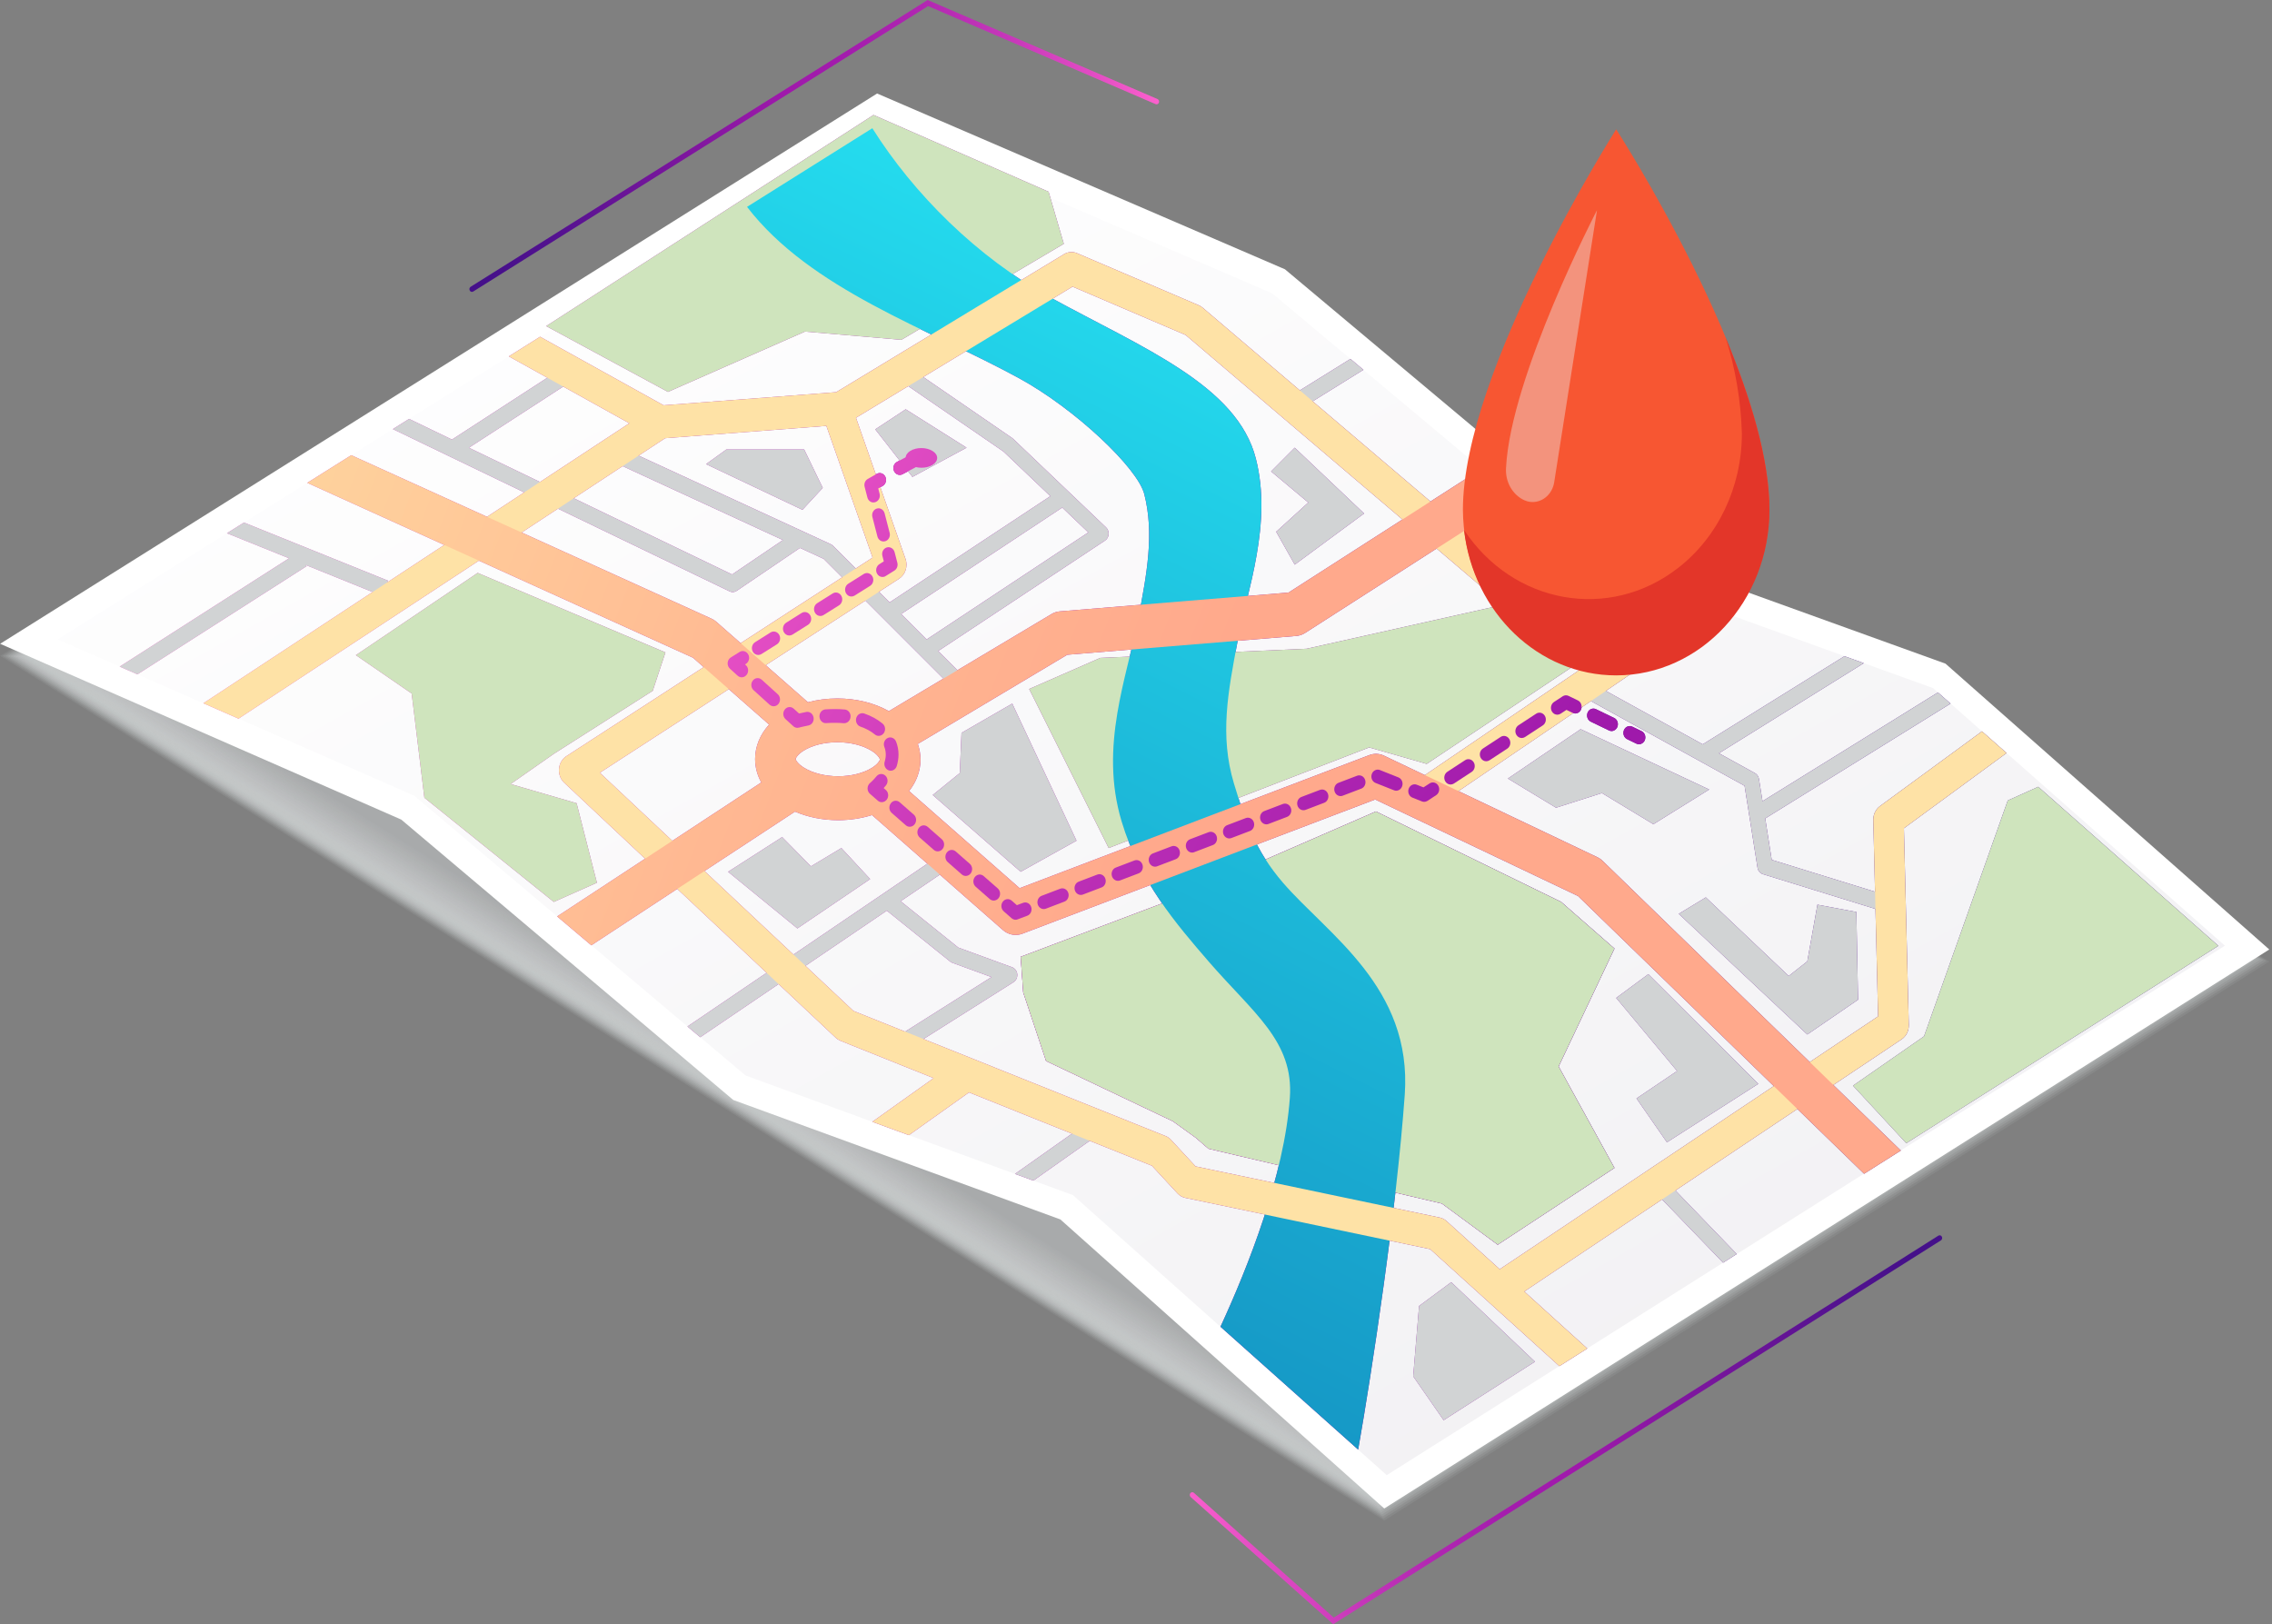 <svg width="705" height="504" viewBox="0 0 705 504" fill="none" xmlns="http://www.w3.org/2000/svg">
<rect x="0" y="0" width="705" height="504" fill="#808080" stroke="none"/>
<path opacity="0.1" d="M272.165 32.759L0.047 203.516L429.531 471.836L704.154 298.374L272.165 32.759Z" fill="#D1D3D4"/>
<path opacity="0.121" d="M272.307 33.202L0.865 203.533L429.279 471.19L703.24 298.152L272.307 33.202Z" fill="#D0D2D3"/>
<path opacity="0.143" d="M272.465 33.644L1.685 203.55L429.043 470.543L702.327 297.948L272.465 33.644Z" fill="#CFD1D2"/>
<path opacity="0.164" d="M272.606 34.087L2.487 203.584L428.806 469.913L701.413 297.727L272.606 34.087Z" fill="#CED0D1"/>
<path opacity="0.186" d="M272.748 34.529L3.307 203.601L428.571 469.267L700.484 297.523L272.748 34.529Z" fill="#CDCFD0"/>
<path opacity="0.207" d="M272.905 34.972L4.125 203.618L428.318 468.62L699.571 297.302L272.905 34.972Z" fill="#CCCECF"/>
<path opacity="0.229" d="M273.047 35.397L4.944 203.635L428.082 467.99L698.658 297.08L273.047 35.397Z" fill="#CBCDCE"/>
<path opacity="0.25" d="M273.189 35.84L5.764 203.653L427.847 467.344L697.745 296.876L273.189 35.84Z" fill="#CACCCD"/>
<path opacity="0.271" d="M273.346 36.282L6.582 203.669L427.61 466.714L696.831 296.655L273.346 36.282Z" fill="#C9CBCC"/>
<path opacity="0.293" d="M273.488 36.724L7.385 203.686L427.358 466.067L695.917 296.451L273.488 36.724Z" fill="#C8CACB"/>
<path opacity="0.314" d="M273.63 37.167L8.204 203.72L427.122 465.421L694.989 296.229L273.63 37.167Z" fill="#C7C9CA"/>
<path opacity="0.336" d="M273.788 37.609L9.023 203.737L426.886 464.791L694.076 296.025L273.788 37.609Z" fill="#C6C8C9"/>
<path opacity="0.357" d="M273.929 38.035L9.842 203.754L426.634 464.144L693.162 295.804L273.929 38.035Z" fill="#C5C7C8"/>
<path opacity="0.379" d="M274.071 38.477L10.661 203.772L426.398 463.498L692.249 295.583L274.071 38.477Z" fill="#C4C6C7"/>
<path opacity="0.4" d="M274.228 38.92L11.464 203.788L426.161 462.868L691.335 295.378L274.228 38.92Z" fill="#C3C5C6"/>
<path opacity="0.421" d="M274.371 39.362L12.283 203.806L425.926 462.221L690.422 295.157L274.371 39.362Z" fill="#C2C4C5"/>
<path opacity="0.443" d="M274.512 39.805L13.102 203.823L425.673 461.575L689.493 294.953L274.512 39.805Z" fill="#C1C3C4"/>
<path opacity="0.464" d="M274.654 40.247L13.921 203.857L425.437 460.945L688.58 294.732L274.654 40.247Z" fill="#C0C2C3"/>
<path opacity="0.486" d="M274.811 40.673L14.739 203.874L425.201 460.298L687.666 294.528L274.811 40.673Z" fill="#BFC1C2"/>
<path opacity="0.507" d="M274.953 41.115L15.559 203.891L424.965 459.669L686.753 294.306L274.953 41.115Z" fill="#BEC0C1"/>
<path opacity="0.529" d="M275.094 41.558L16.361 203.908L424.712 459.022L685.839 294.085L275.094 41.558Z" fill="#BDBFC0"/>
<path opacity="0.55" d="M275.252 42L17.181 203.925L424.477 458.375L684.911 293.881L275.252 42Z" fill="#BDBFC0"/>
<path opacity="0.571" d="M275.394 42.442L17.999 203.942L424.24 457.746L683.997 293.66L275.394 42.442Z" fill="#BCBEBF"/>
<path opacity="0.593" d="M275.536 42.885L18.818 203.959L423.988 457.099L683.084 293.455L275.536 42.885Z" fill="#BBBDBE"/>
<path opacity="0.614" d="M275.693 43.31L19.637 203.993L423.752 456.452L682.17 293.234L275.693 43.31Z" fill="#BABCBD"/>
<path opacity="0.636" d="M275.835 43.753L20.456 204.01L423.516 455.823L681.257 293.03L275.835 43.753Z" fill="#B9BBBC"/>
<path opacity="0.657" d="M275.976 44.195L21.259 204.027L423.279 455.176L680.343 292.809L275.976 44.195Z" fill="#B8BABB"/>
<path opacity="0.679" d="M276.134 44.638L22.078 204.044L423.028 454.529L679.415 292.587L276.134 44.638Z" fill="#B7B9BA"/>
<path opacity="0.7" d="M276.275 45.08L22.896 204.061L422.791 453.9L678.501 292.383L276.275 45.08Z" fill="#B6B8B9"/>
<path opacity="0.721" d="M276.418 45.506L23.716 204.078L422.555 453.253L677.588 292.162L276.418 45.506Z" fill="#B5B7B8"/>
<path opacity="0.743" d="M276.575 45.948L24.534 204.095L422.319 452.606L676.674 291.958L276.575 45.948Z" fill="#B4B6B7"/>
<path opacity="0.764" d="M276.717 46.391L25.338 204.129L422.067 451.977L675.761 291.737L276.717 46.391Z" fill="#B3B5B6"/>
<path opacity="0.786" d="M276.858 46.833L26.156 204.146L421.831 451.33L674.847 291.532L276.858 46.833Z" fill="#B2B4B5"/>
<path opacity="0.807" d="M277 47.276L26.976 204.163L421.595 450.7L673.919 291.311L277 47.276Z" fill="#B1B3B4"/>
<path opacity="0.829" d="M277.157 47.718L27.794 204.18L421.358 450.053L673.005 291.107L277.157 47.718Z" fill="#B0B2B3"/>
<path opacity="0.85" d="M277.299 48.144L28.613 204.197L421.107 449.407L672.092 290.886L277.299 48.144Z" fill="#AFB1B2"/>
<path opacity="0.871" d="M277.441 48.586L29.432 204.214L420.87 448.777L671.178 290.665L277.441 48.586Z" fill="#AEB0B1"/>
<path opacity="0.893" d="M277.599 49.028L30.235 204.231L420.634 448.131L670.265 290.46L277.599 49.028Z" fill="#ADAFB0"/>
<path opacity="0.914" d="M277.74 49.471L31.054 204.265L420.382 447.484L669.351 290.239L277.74 49.471Z" fill="#ACAEAF"/>
<path opacity="0.936" d="M277.882 49.913L31.873 204.282L420.146 446.854L668.423 290.035L277.882 49.913Z" fill="#ABADAE"/>
<path opacity="0.957" d="M278.039 50.356L32.691 204.299L419.909 446.207L667.509 289.814L278.039 50.356Z" fill="#AAACAD"/>
<path opacity="0.979" d="M278.181 50.781L33.511 204.316L419.673 445.561L666.596 289.609L278.181 50.781Z" fill="#A9ABAC"/>
<path d="M278.323 51.224L34.313 204.333L419.421 444.931L665.682 289.388L278.323 51.224Z" fill="#A8AAAB"/>
<path d="M429.531 468.093L704.154 294.63L603.684 205.933L500.175 168.596L398.713 83.558L272.165 29.015L0.047 199.772L124.5 254.315L227.537 341.327L329.03 378.392L429.531 468.093Z" fill="white"/>
<path d="M146.437 90.569C146.169 90.569 145.902 90.416 145.76 90.143C145.539 89.735 145.665 89.225 146.043 88.986L287.85 0L288.213 0.153L359.171 30.734C359.581 30.904 359.77 31.398 359.612 31.84C359.455 32.283 358.998 32.487 358.589 32.317L287.976 1.889L146.831 90.467C146.705 90.535 146.563 90.569 146.437 90.569Z" fill="url(#paint0_linear)"/>
<path d="M332.919 370.836L231.332 333.72L128.484 246.878L17.889 198.411L272.811 38.46L394.76 91.028L496.395 176.203L599.826 213.523L690.39 293.455L430.303 457.746L332.919 370.836Z" fill="url(#paint1_linear)"/>
<path d="M281.032 127.004L271.583 133.233L283.126 147.987L299.929 138.917L281.032 127.004Z" fill="url(#paint2_linear)"/>
<path d="M217.286 321.858L275.174 282.581L294.827 298.374C295.032 298.527 295.252 298.663 295.488 298.748L307.646 303.19L277.993 321.926L280.371 326.334L314.496 304.772C315.299 304.262 315.74 303.309 315.661 302.305C315.567 301.301 314.937 300.467 314.071 300.143L297.362 294.034L279.473 279.654L296.449 268.133L293.929 263.81L213.317 318.523L217.286 321.858Z" fill="url(#paint3_linear)"/>
<path d="M89.683 173.241L37.133 206.852L42.645 209.251L95.1 175.709L94.895 175.335L118.784 184.984L120.438 180.202L75.699 162.146L70.407 165.464L89.683 173.241Z" fill="url(#paint4_linear)"/>
<path d="M226.388 183.503C226.703 183.656 227.018 183.724 227.348 183.724C227.789 183.724 228.214 183.588 228.608 183.333L248.23 170.025L255.584 173.412L297.803 215.65L301.016 211.906L291.126 202.019L342.888 167.745C343.534 167.319 343.944 166.587 344.007 165.788C344.07 164.988 343.77 164.188 343.219 163.66L314.354 136.143C314.259 136.057 314.165 135.972 314.055 135.904L283.079 114.632L280.544 118.938L311.362 140.108L325.913 153.96L276.04 186.924L258.497 169.361C258.292 169.157 258.072 169.004 257.82 168.885L191.68 138.389L189.822 143.086L242.938 167.575L227.159 178.262L145.508 138.933L177.381 118.257L174.956 113.883L140.248 136.398L126.942 129.982L121.902 133.147L226.388 183.503ZM329.613 157.5L337.692 165.209L287.52 198.428L279.63 190.532L329.613 157.5Z" fill="url(#paint5_linear)"/>
<path d="M515.198 364.539L511.923 368.232L534.678 391.819L538.914 389.13L515.198 364.539Z" fill="url(#paint6_linear)"/>
<path d="M340.054 352.643L337.471 348.355L314.952 364.267L320.653 366.343L340.054 352.643Z" fill="url(#paint7_linear)"/>
<path d="M545.355 269.239C545.512 270.209 546.158 270.992 547.04 271.264L583.779 282.615L585.07 277.714L549.764 266.805L547.748 253.974L605.259 218.322L601.338 214.867L546.898 248.613L545.812 241.738C545.686 240.938 545.213 240.258 544.552 239.9L533.387 233.74L578.33 205.779L572.33 203.618L528.347 230.966L494.144 212.093L492.002 216.637L541.339 243.848L545.355 269.239Z" fill="url(#paint8_linear)"/>
<path d="M419.044 111.365L401.107 122.511L403.454 126.936L423.075 114.751L419.044 111.365Z" fill="url(#paint9_linear)"/>
<path d="M341.392 204.146L405.438 201.304L463.704 188.268L492.05 204.146L442.697 237.041L424.855 231.936L344.022 263.147L319.346 213.795L341.392 204.146Z" fill="url(#paint10_linear)"/>
<path d="M271.048 35.669L169.476 101.188L207.27 121.609L249.788 102.89L279.709 105.443L330.101 75.661L325.377 59.494L271.048 35.669Z" fill="url(#paint11_linear)"/>
<path d="M366.321 278.173L316.716 296.893L317.503 307.955L324.59 329.227L363.959 347.947L371.045 353.052L374.982 356.455L447.421 373.473L464.743 386.237L500.963 362.412L483.64 330.929L500.963 294.34L484.428 279.875L426.949 251.796L366.321 278.173Z" fill="url(#paint12_linear)"/>
<path d="M366.321 278.173L316.716 296.893L317.503 307.955L324.59 329.227L363.959 347.947L371.045 353.052L374.982 356.455L447.421 373.473L464.743 386.237L500.963 362.412L483.64 330.929L500.963 294.34L484.428 279.875L426.949 251.796L366.321 278.173Z" fill="url(#paint13_linear)"/>
<path d="M378.714 411.695L421.437 449.815C425.721 425.565 433.358 375.328 435.894 339.71C438.271 306.321 411.957 289.967 398.099 273.902C389.58 264.032 386.367 254.655 382.887 243.1C378.431 228.311 381.029 214.731 384.021 199.007C387.108 182.857 394.84 162.52 389.69 142.303C383.911 119.618 354.778 108.046 325.944 92.305C303.283 79.933 283.457 60.107 270.686 39.788L231.805 64.191C251.536 89.871 287.835 101.869 316.196 117.355C333.613 126.868 353.014 145.213 355.077 153.348C358.211 165.686 355.88 177.956 353.171 192.148C349.754 210.034 340.999 231.528 348.038 254.893C353.675 273.613 364.998 286.733 374.998 298.306C388.84 314.336 401.501 323.033 400.241 340.68C398.509 364.76 387.297 393.078 378.714 411.695Z" fill="url(#paint14_linear)"/>
<path d="M472.995 400.753L590.063 322.522C591.496 321.569 592.346 319.867 592.299 318.046L590.787 257.02L622.644 233.672L615.007 226.933L583.354 250.128C582.016 251.098 581.244 252.749 581.276 254.485L582.772 315.374L465.405 393.81L465.499 393.963L448.885 378.919C448.271 378.357 447.531 377.983 446.744 377.813L370.998 361.935L363.36 353.681C362.888 353.154 362.305 352.763 361.659 352.507L264.827 313.69L186.137 239.781L278.984 179.589C280.953 178.313 281.788 175.709 280.969 173.395L265.615 129.642L332.81 88.952L367.88 103.945L467.342 188.574C467.562 188.762 467.814 188.932 468.066 189.085L495.152 204.452L439.405 242.368L444.445 251.013L534.348 189.885L522.757 185.698L503.561 198.751L503.97 197.917L472.853 180.27L373.187 95.47C372.824 95.164 372.431 94.908 372.006 94.738L334.211 78.571C332.889 78.01 331.408 78.112 330.164 78.861L259.442 121.694L205.916 125.762L167.586 104.489L157.885 110.582L195.27 131.344L63.101 218.22L74.014 223.002L206.404 135.972L256.418 132.16L270.764 173.02L175.727 234.642C174.436 235.476 173.586 236.939 173.46 238.573C173.334 240.207 173.916 241.806 175.066 242.878L259.316 322.011C259.741 322.42 260.245 322.726 260.765 322.947L289.693 334.553L270.67 348.1L282.024 352.252L300.685 338.978L357.423 361.731L365.36 370.308C366.022 371.023 366.872 371.516 367.801 371.703L443.767 387.615L483.877 423.931L492.538 418.451L472.995 400.753Z" fill="url(#paint15_linear)"/>
<path d="M497.309 267.146C496.821 266.67 496.254 266.278 495.64 265.989L429.5 234.506C428.036 233.808 426.382 233.74 424.87 234.319L316.385 275.604L282.087 245.465C284.37 242.589 285.63 239.22 285.63 235.68C285.63 234.012 285.331 232.413 284.795 230.847L331.172 203.176L402.241 197.339C403.202 197.254 404.146 196.947 404.981 196.403L470.397 154.42L459.704 145.452L399.816 183.878L328.841 189.715C327.944 189.783 327.062 190.072 326.275 190.549L275.803 220.67C271.315 218.135 265.709 216.739 259.835 216.739C256.67 216.739 253.584 217.148 250.702 217.913L222.262 192.931C221.789 192.523 221.285 192.182 220.718 191.944L108.989 141.248L95.336 149.825L215.033 204.095L238.655 224.84C235.868 227.903 234.309 231.613 234.309 235.527C234.309 238.08 234.986 240.53 236.214 242.793L172.877 284.368L183.491 293.336L246.686 251.847C250.67 253.566 255.3 254.502 260.087 254.502C263.757 254.502 267.331 253.94 270.591 252.919L311.188 288.588C312.889 290.086 315.188 290.511 317.251 289.729L426.713 248.086L489.656 278.037L578.425 364.233L589.842 357.017L497.309 267.146ZM270.544 238.267C267.898 239.917 264.087 240.87 260.087 240.87C256.04 240.87 252.166 239.9 249.473 238.216C247.552 237.024 246.907 235.867 246.907 235.527C246.907 235.204 247.537 234.08 249.379 232.923C252.025 231.272 255.836 230.319 259.835 230.319C263.883 230.319 267.756 231.289 270.449 232.974C272.371 234.165 273.016 235.323 273.016 235.68C273.016 236.003 272.402 237.11 270.544 238.267Z" fill="url(#paint16_linear)"/>
<path d="M591.512 354.754L574.977 336.885L597.023 321.569L623.007 248.392L632.455 244.138L688.359 293.49L591.512 354.754Z" fill="url(#paint17_linear)"/>
<path d="M171.838 279.875L131.681 247.541L127.744 215.207L110.422 203.295L148.216 177.768L206.482 202.444L202.545 214.357L171.838 233.927L158.452 243.287L178.924 249.243L185.223 273.919L171.838 279.875Z" fill="url(#paint18_linear)"/>
<path d="M508.585 230.949C508.318 230.949 508.05 230.881 507.782 230.762L504.9 229.366C503.908 228.89 503.467 227.63 503.908 226.558C504.349 225.486 505.514 225.01 506.507 225.486L509.388 226.882C510.381 227.358 510.821 228.617 510.381 229.69C510.05 230.472 509.325 230.949 508.585 230.949Z" fill="url(#paint19_linear)"/>
<path d="M500.066 226.848C499.798 226.848 499.53 226.78 499.263 226.66L493.625 223.938C492.633 223.461 492.192 222.202 492.633 221.13C493.074 220.058 494.239 219.581 495.231 220.058L500.869 222.78C501.861 223.257 502.302 224.516 501.861 225.588C501.53 226.371 500.822 226.848 500.066 226.848Z" fill="url(#paint20_linear)"/>
<path d="M483.231 221.777C482.57 221.777 481.908 221.419 481.546 220.755C480.979 219.751 481.278 218.441 482.207 217.828L484.9 216.059C485.451 215.701 486.129 215.65 486.727 215.939L489.609 217.335C490.601 217.811 491.042 219.071 490.601 220.143C490.16 221.215 488.995 221.691 488.002 221.215L486.066 220.279L484.255 221.47C483.924 221.674 483.577 221.777 483.231 221.777Z" fill="url(#paint21_linear)"/>
<path d="M450.129 243.44C449.468 243.44 448.807 243.083 448.444 242.419C447.877 241.415 448.177 240.104 449.106 239.492L454.617 235.884C455.547 235.271 456.759 235.595 457.326 236.599C457.893 237.603 457.594 238.913 456.665 239.526L451.153 243.134C450.822 243.338 450.476 243.44 450.129 243.44ZM461.169 236.224C460.507 236.224 459.861 235.867 459.483 235.203C458.917 234.199 459.216 232.889 460.145 232.276L465.657 228.668C466.586 228.056 467.798 228.379 468.365 229.383C468.932 230.387 468.633 231.698 467.704 232.31L462.192 235.918C461.861 236.122 461.515 236.224 461.169 236.224ZM472.192 229.009C471.53 229.009 470.885 228.651 470.507 227.988C469.94 226.984 470.239 225.673 471.168 225.061L476.68 221.453C477.609 220.84 478.822 221.164 479.388 222.168C479.955 223.172 479.656 224.482 478.727 225.095L473.215 228.703C472.9 228.907 472.538 229.009 472.192 229.009Z" fill="url(#paint22_linear)"/>
<path d="M441.91 248.818C441.673 248.818 441.453 248.767 441.233 248.682L438.272 247.507C437.248 247.099 436.729 245.874 437.107 244.767C437.485 243.661 438.618 243.1 439.642 243.508L441.705 244.325L443.595 243.1C444.524 242.487 445.736 242.81 446.303 243.814C446.87 244.818 446.571 246.129 445.642 246.741L442.949 248.511C442.618 248.716 442.272 248.818 441.91 248.818Z" fill="url(#paint23_linear)"/>
<path d="M323.882 282.088C323.063 282.088 322.307 281.543 322.023 280.675C321.661 279.569 322.197 278.344 323.22 277.969L328.984 275.774C330.007 275.383 331.125 275.961 331.488 277.067C331.85 278.173 331.314 279.399 330.291 279.773L324.527 281.968C324.307 282.054 324.086 282.088 323.882 282.088ZM335.393 277.697C334.574 277.697 333.818 277.152 333.535 276.284C333.173 275.178 333.708 273.953 334.732 273.579L340.495 271.383C341.519 270.992 342.637 271.571 342.999 272.677C343.361 273.783 342.826 275.008 341.802 275.383L336.039 277.578C335.818 277.663 335.598 277.697 335.393 277.697ZM346.905 273.323C346.086 273.323 345.33 272.779 345.046 271.911C344.684 270.805 345.22 269.579 346.243 269.205L352.007 267.01C353.03 266.618 354.164 267.197 354.511 268.303C354.873 269.409 354.337 270.635 353.314 271.009L347.55 273.204C347.346 273.289 347.125 273.323 346.905 273.323ZM358.416 268.933C357.597 268.933 356.841 268.388 356.558 267.52C356.196 266.414 356.731 265.189 357.755 264.814L363.518 262.619C364.542 262.228 365.676 262.806 366.022 263.912C366.384 265.019 365.849 266.244 364.825 266.618L359.062 268.814C358.857 268.899 358.637 268.933 358.416 268.933ZM369.928 264.559C369.109 264.559 368.353 264.015 368.069 263.13C367.707 262.024 368.243 260.798 369.266 260.424L375.03 258.229C376.053 257.837 377.187 258.416 377.534 259.522C377.896 260.628 377.36 261.853 376.337 262.228L370.573 264.423C370.369 264.525 370.148 264.559 369.928 264.559ZM381.455 260.169C380.636 260.169 379.88 259.624 379.597 258.756C379.234 257.65 379.77 256.425 380.793 256.05L386.557 253.855C387.581 253.464 388.714 254.042 389.061 255.148C389.423 256.254 388.888 257.48 387.864 257.854L382.1 260.049C381.88 260.135 381.66 260.169 381.455 260.169ZM392.966 255.795C392.147 255.795 391.392 255.25 391.108 254.382C390.746 253.276 391.281 252.051 392.305 251.677L398.069 249.481C399.092 249.09 400.21 249.669 400.572 250.775C400.935 251.881 400.399 253.106 399.376 253.481L393.612 255.676C393.392 255.761 393.187 255.795 392.966 255.795ZM404.478 251.421C403.659 251.421 402.903 250.877 402.62 250.009C402.257 248.903 402.793 247.677 403.816 247.303L409.58 245.108C410.604 244.716 411.722 245.295 412.084 246.401C412.446 247.507 411.911 248.733 410.887 249.107L405.124 251.302C404.919 251.37 404.698 251.421 404.478 251.421ZM415.989 247.031C415.17 247.031 414.415 246.486 414.131 245.618C413.769 244.512 414.304 243.287 415.328 242.912L421.092 240.717C422.115 240.326 423.249 240.904 423.595 242.011C423.958 243.117 423.422 244.342 422.399 244.716L416.635 246.912C416.43 246.997 416.21 247.031 415.989 247.031ZM433.233 245.363C433.012 245.363 432.776 245.329 432.556 245.227L426.824 242.947C425.8 242.538 425.28 241.313 425.658 240.207C426.036 239.1 427.17 238.539 428.194 238.947L433.926 241.228C434.949 241.636 435.469 242.861 435.091 243.951C434.792 244.836 434.036 245.363 433.233 245.363Z" fill="url(#paint24_linear)"/>
<path d="M315.141 285.406C314.7 285.406 314.259 285.236 313.897 284.93L311.456 282.785C310.606 282.037 310.48 280.709 311.173 279.79C311.866 278.871 313.094 278.735 313.944 279.484L315.535 280.879L317.472 280.148C318.495 279.756 319.613 280.335 319.976 281.441C320.338 282.547 319.802 283.772 318.779 284.147L315.803 285.27C315.582 285.372 315.362 285.406 315.141 285.406Z" fill="url(#paint25_linear)"/>
<path d="M308.354 279.45C307.913 279.45 307.472 279.297 307.11 278.973L302.764 275.161C301.913 274.412 301.787 273.085 302.48 272.166C303.173 271.247 304.401 271.111 305.252 271.86L309.598 275.672C310.448 276.421 310.574 277.748 309.882 278.667C309.504 279.177 308.937 279.45 308.354 279.45ZM299.677 271.809C299.236 271.809 298.795 271.656 298.433 271.332L294.087 267.52C293.236 266.771 293.11 265.444 293.803 264.525C294.496 263.606 295.724 263.47 296.575 264.219L300.921 268.031C301.771 268.78 301.897 270.107 301.205 271.026C300.811 271.536 300.244 271.809 299.677 271.809ZM290.984 264.185C290.543 264.185 290.103 264.032 289.74 263.708L285.394 259.896C284.544 259.147 284.418 257.82 285.111 256.901C285.803 255.982 287.032 255.846 287.882 256.595L292.228 260.407C293.079 261.156 293.205 262.483 292.512 263.402C292.118 263.912 291.551 264.185 290.984 264.185ZM282.292 256.544C281.851 256.544 281.41 256.391 281.048 256.067L276.701 252.255C275.851 251.506 275.725 250.179 276.418 249.26C277.111 248.341 278.339 248.205 279.189 248.954L283.536 252.766C284.386 253.515 284.512 254.842 283.819 255.761C283.441 256.271 282.874 256.544 282.292 256.544Z" fill="url(#paint26_linear)"/>
<path d="M273.615 248.92C273.174 248.92 272.733 248.767 272.371 248.443L269.93 246.299C269.458 245.891 269.19 245.261 269.206 244.614C269.221 243.968 269.505 243.355 269.977 242.964C269.977 242.964 270.922 242.181 271.977 240.887C272.702 240.003 273.946 239.934 274.749 240.7C275.568 241.483 275.631 242.827 274.922 243.695C274.67 244.002 274.434 244.291 274.198 244.546L274.875 245.142C275.725 245.874 275.851 247.218 275.158 248.137C274.749 248.648 274.182 248.92 273.615 248.92Z" fill="url(#paint27_linear)"/>
<path d="M276.386 239.152C276.182 239.152 275.977 239.118 275.772 239.049C274.733 238.692 274.182 237.484 274.512 236.361C274.749 235.595 274.859 234.863 274.859 234.148C274.859 233.332 274.717 232.566 274.418 231.783C273.993 230.694 274.465 229.451 275.473 228.992C276.481 228.532 277.631 229.043 278.056 230.132C278.56 231.408 278.812 232.77 278.812 234.131C278.812 235.289 278.623 236.48 278.276 237.654C277.993 238.59 277.221 239.152 276.386 239.152ZM272.654 228.345C272.229 228.345 271.804 228.192 271.457 227.903C270.229 226.882 268.717 226.065 266.985 225.469C265.946 225.112 265.379 223.921 265.694 222.797C266.025 221.674 267.127 221.062 268.166 221.402C270.339 222.151 272.261 223.189 273.867 224.533C274.733 225.248 274.89 226.592 274.229 227.511C273.835 228.056 273.253 228.345 272.654 228.345ZM261.962 224.414C261.914 224.414 261.851 224.414 261.804 224.414C260.056 224.261 258.119 224.261 256.371 224.38C255.253 224.482 254.356 223.563 254.277 222.389C254.214 221.215 255.033 220.211 256.119 220.126C258.056 219.99 260.198 219.99 262.135 220.16C263.221 220.262 264.025 221.283 263.93 222.457C263.836 223.58 262.97 224.414 261.962 224.414Z" fill="url(#paint28_linear)"/>
<path d="M247.427 225.844C246.97 225.844 246.514 225.673 246.167 225.35L243.758 223.155C242.923 222.406 242.813 221.062 243.522 220.16C244.215 219.258 245.459 219.139 246.293 219.904L247.947 221.402C248.498 221.266 249.254 221.096 250.167 220.926C251.238 220.704 252.262 221.487 252.45 222.644C252.639 223.802 251.931 224.908 250.86 225.112C249.081 225.452 247.962 225.776 247.947 225.776C247.773 225.827 247.6 225.844 247.427 225.844Z" fill="url(#paint29_linear)"/>
<path d="M240.056 219.156C239.615 219.156 239.159 218.985 238.796 218.662L233.836 214.169C233.001 213.421 232.891 212.076 233.6 211.174C234.293 210.272 235.537 210.153 236.371 210.919L241.332 215.412C242.166 216.16 242.277 217.505 241.568 218.407C241.19 218.9 240.623 219.156 240.056 219.156Z" fill="url(#paint30_linear)"/>
<path d="M230.151 210.17C229.711 210.17 229.254 210 228.892 209.677L226.482 207.481C225.994 207.039 225.726 206.358 225.789 205.66C225.852 204.963 226.215 204.35 226.766 204.01L229.49 202.308C230.419 201.712 231.632 202.07 232.183 203.074C232.734 204.095 232.403 205.388 231.474 205.984L231.175 206.171L231.443 206.409C232.277 207.158 232.388 208.502 231.679 209.404C231.27 209.915 230.718 210.17 230.151 210.17Z" fill="url(#paint31_linear)"/>
<path d="M235.285 203.244C234.608 203.244 233.946 202.869 233.584 202.189C233.033 201.168 233.364 199.874 234.293 199.279L239.112 196.249C240.056 195.654 241.253 196.011 241.804 197.015C242.356 198.036 242.025 199.33 241.096 199.925L236.277 202.955C235.962 203.142 235.631 203.244 235.285 203.244ZM244.922 197.202C244.245 197.202 243.584 196.828 243.222 196.147C242.671 195.126 243.001 193.833 243.93 193.237L248.749 190.208C249.694 189.613 250.891 189.97 251.442 190.974C251.993 191.995 251.662 193.288 250.733 193.884L245.915 196.913C245.6 197.1 245.269 197.202 244.922 197.202ZM254.56 191.144C253.883 191.144 253.221 190.77 252.859 190.089C252.308 189.068 252.639 187.775 253.568 187.179L258.387 184.15C259.331 183.554 260.528 183.912 261.079 184.916C261.631 185.937 261.3 187.23 260.371 187.826L255.552 190.855C255.237 191.059 254.906 191.144 254.56 191.144ZM264.197 185.103C263.52 185.103 262.859 184.728 262.497 184.048C261.946 183.027 262.276 181.733 263.205 181.138L268.024 178.108C268.969 177.513 270.166 177.87 270.717 178.874C271.268 179.895 270.937 181.189 270.008 181.784L265.19 184.814C264.875 185.001 264.544 185.103 264.197 185.103Z" fill="url(#paint32_linear)"/>
<path d="M273.836 179.045C273.159 179.045 272.497 178.67 272.135 177.99C271.584 176.969 271.914 175.675 272.844 175.08L274.245 174.195L273.804 172.493C273.505 171.353 274.119 170.195 275.174 169.872C276.214 169.566 277.3 170.212 277.599 171.353L278.45 174.637C278.686 175.573 278.324 176.56 277.536 177.054L274.812 178.755C274.513 178.96 274.182 179.045 273.836 179.045Z" fill="url(#paint33_linear)"/>
<path d="M274.15 168.017C273.284 168.017 272.497 167.404 272.261 166.468L270.702 160.427C270.403 159.287 271.017 158.13 272.072 157.806C273.111 157.483 274.198 158.147 274.497 159.287L276.056 165.328C276.355 166.468 275.741 167.626 274.686 167.949C274.513 167.983 274.339 168.017 274.15 168.017Z" fill="url(#paint34_linear)"/>
<path d="M271.033 155.917C270.167 155.917 269.379 155.305 269.143 154.352L268.293 151.067C268.041 150.097 268.45 149.076 269.269 148.617L272.056 147.034C273.017 146.49 274.214 146.881 274.718 147.919C275.222 148.957 274.859 150.25 273.899 150.795L272.513 151.578L272.938 153.212C273.237 154.352 272.623 155.509 271.568 155.832C271.395 155.883 271.206 155.917 271.033 155.917Z" fill="url(#paint35_linear)"/>
<path d="M279.189 147.374C278.481 147.374 277.804 146.966 277.441 146.234C276.937 145.196 277.3 143.903 278.276 143.358L282.213 141.265C283.173 140.72 284.37 141.112 284.874 142.167C285.378 143.205 285.016 144.498 284.04 145.043L280.103 147.136C279.819 147.306 279.504 147.374 279.189 147.374Z" fill="url(#paint36_linear)"/>
<path d="M289.378 144.26C287.472 145.451 284.37 145.434 282.464 144.243C280.543 143.052 280.543 141.112 282.449 139.921C284.354 138.729 287.456 138.746 289.362 139.938C291.283 141.129 291.283 143.069 289.378 144.26Z" fill="url(#paint37_linear)"/>
<path d="M517.246 354.464L545.591 336.324L511.466 302.288L501.498 309.657L520.395 332.341L507.797 340.85L517.246 354.464Z" fill="url(#paint38_linear)"/>
<path d="M447.956 440.694L476.302 422.536L450.319 397.86L440.335 405.246L438.508 427.079L447.956 440.694Z" fill="url(#paint39_linear)"/>
<path d="M490.475 226.269L467.893 241.585L482.837 250.639L497.073 246.095L513.041 255.761L530.363 244.989L490.475 226.269Z" fill="url(#paint40_linear)"/>
<path d="M225.379 139.478L219.08 144.022L249.001 158.198L255.3 151.391L249.536 139.478H225.379Z" fill="url(#paint41_linear)"/>
<path d="M247.426 288.095L270.008 272.779L261.079 263.147L251.631 268.814L242.702 259.743L225.915 270.516L247.426 288.095Z" fill="url(#paint42_linear)"/>
<path d="M401.752 175.216L423.279 159.338L401.752 138.917L394.414 146.285L405.957 155.934L395.989 165.005L401.752 175.216Z" fill="url(#paint43_linear)"/>
<path d="M560.804 321.007L576.551 310.218L576.032 282.99L563.953 280.726L560.804 298.306L555.04 302.849L529.308 278.463L520.915 283.568L560.804 321.007Z" fill="url(#paint44_linear)"/>
<path d="M316.715 270.515L334.038 260.866L314.101 218.322L298.354 227.409L297.818 239.883L289.425 246.69L316.715 270.515Z" fill="url(#paint45_linear)"/>
<path d="M281.032 127.004L271.583 133.233L283.126 147.987L299.929 138.917L281.032 127.004Z" fill="#D1D3D4"/>
<path d="M217.286 321.858L275.174 282.581L294.827 298.374C295.032 298.527 295.252 298.663 295.488 298.748L307.646 303.19L277.993 321.926L280.371 326.334L314.496 304.772C315.299 304.262 315.74 303.309 315.661 302.305C315.567 301.301 314.937 300.467 314.071 300.143L297.362 294.034L279.473 279.654L296.449 268.133L293.929 263.81L213.317 318.523L217.286 321.858Z" fill="#D1D3D4"/>
<path d="M89.683 173.241L37.133 206.852L42.645 209.251L95.1 175.709L94.895 175.335L118.784 184.984L120.438 180.202L75.699 162.146L70.407 165.464L89.683 173.241Z" fill="#D1D3D4"/>
<path d="M226.388 183.503C226.703 183.656 227.018 183.724 227.348 183.724C227.789 183.724 228.214 183.588 228.608 183.333L248.23 170.025L255.584 173.412L297.803 215.65L301.016 211.906L291.126 202.019L342.888 167.745C343.534 167.319 343.944 166.587 344.007 165.788C344.07 164.988 343.77 164.188 343.219 163.66L314.354 136.143C314.259 136.057 314.165 135.972 314.055 135.904L283.079 114.632L280.544 118.938L311.362 140.108L325.913 153.96L276.04 186.924L258.497 169.361C258.292 169.157 258.072 169.004 257.82 168.885L191.68 138.389L189.822 143.086L242.938 167.575L227.159 178.262L145.508 138.933L177.381 118.257L174.956 113.883L140.248 136.398L126.942 129.982L121.902 133.147L226.388 183.503ZM329.613 157.5L337.692 165.209L287.52 198.428L279.63 190.532L329.613 157.5Z" fill="#D1D3D4"/>
<path d="M515.198 364.539L511.923 368.232L534.678 391.819L538.914 389.13L515.198 364.539Z" fill="#D1D3D4"/>
<path d="M340.054 352.643L337.471 348.355L314.952 364.267L320.653 366.343L340.054 352.643Z" fill="#D1D3D4"/>
<path d="M545.355 269.239C545.512 270.209 546.158 270.992 547.04 271.264L583.779 282.615L585.07 277.714L549.764 266.805L547.748 253.974L605.259 218.322L601.338 214.867L546.898 248.613L545.812 241.738C545.686 240.938 545.213 240.258 544.552 239.9L533.387 233.74L578.33 205.779L572.33 203.618L528.347 230.966L494.144 212.093L492.002 216.637L541.339 243.848L545.355 269.239Z" fill="#D1D3D4"/>
<path d="M419.044 111.365L401.107 122.511L403.454 126.936L423.075 114.751L419.044 111.365Z" fill="#D1D3D4"/>
<path d="M341.392 204.146L405.438 201.304L463.704 188.268L492.05 204.146L442.697 237.041L424.855 231.936L344.022 263.147L319.346 213.795L341.392 204.146Z" fill="#CFE4BD"/>
<path d="M271.048 35.669L169.476 101.188L207.27 121.609L249.788 102.89L279.709 105.443L330.101 75.661L325.377 59.494L271.048 35.669Z" fill="#CFE4BD"/>
<path d="M366.321 278.173L316.716 296.893L317.503 307.955L324.59 329.227L363.959 347.947L371.045 353.052L374.982 356.455L447.421 373.473L464.743 386.237L500.963 362.412L483.64 330.929L500.963 294.34L484.428 279.875L426.949 251.796L366.321 278.173Z" fill="#CFE4BD"/>
<path d="M378.714 411.695L421.437 449.815C425.721 425.565 433.358 375.328 435.894 339.71C438.271 306.321 411.957 289.967 398.099 273.902C389.58 264.032 386.367 254.655 382.887 243.1C378.431 228.311 381.029 214.731 384.021 199.007C387.108 182.857 394.84 162.52 389.69 142.303C383.911 119.618 354.778 108.046 325.944 92.305C303.283 79.933 283.457 60.107 270.686 39.788L231.805 64.191C251.536 89.871 287.835 101.869 316.196 117.355C333.613 126.868 353.014 145.213 355.077 153.348C358.211 165.686 355.88 177.956 353.171 192.148C349.754 210.034 340.999 231.528 348.038 254.893C353.675 273.613 364.998 286.733 374.998 298.306C388.84 314.336 401.501 323.033 400.241 340.68C398.509 364.76 387.297 393.078 378.714 411.695Z" fill="url(#paint46_linear)"/>
<path d="M472.995 400.753L590.063 322.522C591.496 321.569 592.346 319.867 592.299 318.046L590.787 257.02L622.644 233.672L615.007 226.933L583.354 250.128C582.016 251.098 581.244 252.749 581.276 254.485L582.772 315.374L465.405 393.81L465.499 393.963L448.885 378.919C448.271 378.357 447.531 377.983 446.744 377.813L370.998 361.935L363.36 353.681C362.888 353.154 362.305 352.763 361.659 352.507L264.827 313.69L186.137 239.781L278.984 179.589C280.953 178.313 281.788 175.709 280.969 173.395L265.615 129.642L332.81 88.952L367.88 103.945L467.342 188.574C467.562 188.762 467.814 188.932 468.066 189.085L495.152 204.452L439.405 242.368L444.445 251.013L534.348 189.885L522.757 185.698L503.561 198.751L503.97 197.917L472.853 180.27L373.187 95.47C372.824 95.164 372.431 94.908 372.006 94.738L334.211 78.571C332.889 78.01 331.408 78.112 330.164 78.861L259.442 121.694L205.916 125.762L167.586 104.489L157.885 110.582L195.27 131.344L63.101 218.22L74.014 223.002L206.404 135.972L256.418 132.16L270.764 173.02L175.727 234.642C174.436 235.476 173.586 236.939 173.46 238.573C173.334 240.207 173.916 241.806 175.066 242.878L259.316 322.011C259.741 322.42 260.245 322.726 260.765 322.947L289.693 334.553L270.67 348.1L282.024 352.252L300.685 338.978L357.423 361.731L365.36 370.308C366.022 371.023 366.872 371.516 367.801 371.703L443.767 387.615L483.877 423.931L492.538 418.451L472.995 400.753Z" fill="#FEE2A6"/>
<path d="M497.309 267.146C496.821 266.67 496.254 266.278 495.64 265.989L429.5 234.506C428.036 233.808 426.382 233.74 424.87 234.319L316.385 275.604L282.087 245.465C284.37 242.589 285.63 239.22 285.63 235.68C285.63 234.012 285.331 232.413 284.795 230.847L331.172 203.176L402.241 197.339C403.202 197.254 404.146 196.947 404.981 196.403L470.397 154.42L459.704 145.452L399.816 183.878L328.841 189.715C327.944 189.783 327.062 190.072 326.275 190.549L275.803 220.67C271.315 218.135 265.709 216.739 259.835 216.739C256.67 216.739 253.584 217.148 250.702 217.913L222.262 192.931C221.789 192.523 221.285 192.182 220.718 191.944L108.989 141.248L95.336 149.825L215.033 204.095L238.655 224.84C235.868 227.903 234.309 231.613 234.309 235.527C234.309 238.08 234.986 240.53 236.214 242.793L172.877 284.368L183.491 293.336L246.686 251.847C250.67 253.566 255.3 254.502 260.087 254.502C263.757 254.502 267.331 253.94 270.591 252.919L311.188 288.588C312.889 290.086 315.188 290.511 317.251 289.729L426.713 248.086L489.656 278.037L578.425 364.233L589.842 357.017L497.309 267.146ZM270.544 238.267C267.898 239.917 264.087 240.87 260.087 240.87C256.04 240.87 252.166 239.9 249.473 238.216C247.552 237.024 246.907 235.867 246.907 235.527C246.907 235.204 247.537 234.08 249.379 232.923C252.025 231.272 255.836 230.319 259.835 230.319C263.883 230.319 267.756 231.289 270.449 232.974C272.371 234.165 273.016 235.323 273.016 235.68C273.016 236.003 272.402 237.11 270.544 238.267Z" fill="url(#paint47_linear)"/>
<path d="M591.512 354.754L574.977 336.885L597.023 321.569L623.007 248.392L632.455 244.138L688.359 293.49L591.512 354.754Z" fill="#CFE4BD"/>
<path d="M171.838 279.875L131.681 247.541L127.744 215.207L110.422 203.295L148.216 177.768L206.482 202.444L202.545 214.357L171.838 233.927L158.452 243.287L178.924 249.243L185.223 273.919L171.838 279.875Z" fill="#CFE4BD"/>
<path d="M508.585 230.949C508.318 230.949 508.05 230.881 507.782 230.762L504.9 229.366C503.908 228.89 503.467 227.63 503.908 226.558C504.349 225.486 505.514 225.01 506.507 225.486L509.388 226.882C510.381 227.358 510.821 228.617 510.381 229.69C510.05 230.472 509.325 230.949 508.585 230.949Z" fill="url(#paint48_linear)"/>
<path d="M500.066 226.848C499.798 226.848 499.53 226.78 499.263 226.66L493.625 223.938C492.633 223.461 492.192 222.202 492.633 221.13C493.074 220.058 494.239 219.581 495.231 220.058L500.869 222.78C501.861 223.257 502.302 224.516 501.861 225.588C501.53 226.371 500.822 226.848 500.066 226.848Z" fill="url(#paint49_linear)"/>
<path d="M483.231 221.777C482.57 221.777 481.908 221.419 481.546 220.755C480.979 219.751 481.278 218.441 482.207 217.828L484.9 216.059C485.451 215.701 486.129 215.65 486.727 215.939L489.609 217.335C490.601 217.811 491.042 219.071 490.601 220.143C490.16 221.215 488.995 221.691 488.002 221.215L486.066 220.279L484.255 221.47C483.924 221.674 483.577 221.777 483.231 221.777Z" fill="url(#paint50_linear)"/>
<path d="M450.129 243.44C449.468 243.44 448.807 243.083 448.444 242.419C447.877 241.415 448.177 240.104 449.106 239.492L454.617 235.884C455.547 235.271 456.759 235.595 457.326 236.599C457.893 237.603 457.594 238.913 456.665 239.526L451.153 243.134C450.822 243.338 450.476 243.44 450.129 243.44ZM461.169 236.224C460.507 236.224 459.861 235.867 459.483 235.203C458.917 234.199 459.216 232.889 460.145 232.276L465.657 228.668C466.586 228.056 467.798 228.379 468.365 229.383C468.932 230.387 468.633 231.698 467.704 232.31L462.192 235.918C461.861 236.122 461.515 236.224 461.169 236.224ZM472.192 229.009C471.53 229.009 470.885 228.651 470.507 227.988C469.94 226.984 470.239 225.673 471.168 225.061L476.68 221.453C477.609 220.84 478.822 221.164 479.388 222.168C479.955 223.172 479.656 224.482 478.727 225.095L473.215 228.703C472.9 228.907 472.538 229.009 472.192 229.009Z" fill="url(#paint51_linear)"/>
<path d="M441.91 248.818C441.673 248.818 441.453 248.767 441.233 248.682L438.272 247.507C437.248 247.099 436.729 245.874 437.107 244.767C437.485 243.661 438.618 243.1 439.642 243.508L441.705 244.325L443.595 243.1C444.524 242.487 445.736 242.81 446.303 243.814C446.87 244.818 446.571 246.129 445.642 246.741L442.949 248.511C442.618 248.716 442.272 248.818 441.91 248.818Z" fill="url(#paint52_linear)"/>
<path d="M323.882 282.088C323.063 282.088 322.307 281.543 322.023 280.675C321.661 279.569 322.197 278.344 323.22 277.969L328.984 275.774C330.007 275.383 331.125 275.961 331.488 277.067C331.85 278.173 331.314 279.399 330.291 279.773L324.527 281.968C324.307 282.054 324.086 282.088 323.882 282.088ZM335.393 277.697C334.574 277.697 333.818 277.152 333.535 276.284C333.173 275.178 333.708 273.953 334.732 273.579L340.495 271.383C341.519 270.992 342.637 271.571 342.999 272.677C343.361 273.783 342.826 275.008 341.802 275.383L336.039 277.578C335.818 277.663 335.598 277.697 335.393 277.697ZM346.905 273.323C346.086 273.323 345.33 272.779 345.046 271.911C344.684 270.805 345.22 269.579 346.243 269.205L352.007 267.01C353.03 266.618 354.164 267.197 354.511 268.303C354.873 269.409 354.337 270.635 353.314 271.009L347.55 273.204C347.346 273.289 347.125 273.323 346.905 273.323ZM358.416 268.933C357.597 268.933 356.841 268.388 356.558 267.52C356.196 266.414 356.731 265.189 357.755 264.814L363.518 262.619C364.542 262.228 365.676 262.806 366.022 263.912C366.384 265.019 365.849 266.244 364.825 266.618L359.062 268.814C358.857 268.899 358.637 268.933 358.416 268.933ZM369.928 264.559C369.109 264.559 368.353 264.015 368.069 263.13C367.707 262.024 368.243 260.798 369.266 260.424L375.03 258.229C376.053 257.837 377.187 258.416 377.534 259.522C377.896 260.628 377.36 261.853 376.337 262.228L370.573 264.423C370.369 264.525 370.148 264.559 369.928 264.559ZM381.455 260.169C380.636 260.169 379.88 259.624 379.597 258.756C379.234 257.65 379.77 256.425 380.793 256.05L386.557 253.855C387.581 253.464 388.714 254.042 389.061 255.148C389.423 256.254 388.888 257.48 387.864 257.854L382.1 260.049C381.88 260.135 381.66 260.169 381.455 260.169ZM392.966 255.795C392.147 255.795 391.392 255.25 391.108 254.382C390.746 253.276 391.281 252.051 392.305 251.677L398.069 249.481C399.092 249.09 400.21 249.669 400.572 250.775C400.935 251.881 400.399 253.106 399.376 253.481L393.612 255.676C393.392 255.761 393.187 255.795 392.966 255.795ZM404.478 251.421C403.659 251.421 402.903 250.877 402.62 250.009C402.257 248.903 402.793 247.677 403.816 247.303L409.58 245.108C410.604 244.716 411.722 245.295 412.084 246.401C412.446 247.507 411.911 248.733 410.887 249.107L405.124 251.302C404.919 251.37 404.698 251.421 404.478 251.421ZM415.989 247.031C415.17 247.031 414.415 246.486 414.131 245.618C413.769 244.512 414.304 243.287 415.328 242.912L421.092 240.717C422.115 240.326 423.249 240.904 423.595 242.011C423.958 243.117 423.422 244.342 422.399 244.716L416.635 246.912C416.43 246.997 416.21 247.031 415.989 247.031ZM433.233 245.363C433.012 245.363 432.776 245.329 432.556 245.227L426.824 242.947C425.8 242.538 425.28 241.313 425.658 240.207C426.036 239.1 427.17 238.539 428.194 238.947L433.926 241.228C434.949 241.636 435.469 242.861 435.091 243.951C434.792 244.836 434.036 245.363 433.233 245.363Z" fill="url(#paint53_linear)"/>
<path d="M315.141 285.406C314.7 285.406 314.259 285.236 313.897 284.93L311.456 282.785C310.606 282.037 310.48 280.709 311.173 279.79C311.866 278.871 313.094 278.735 313.944 279.484L315.535 280.879L317.472 280.148C318.495 279.756 319.613 280.335 319.976 281.441C320.338 282.547 319.802 283.772 318.779 284.147L315.803 285.27C315.582 285.372 315.362 285.406 315.141 285.406Z" fill="url(#paint54_linear)"/>
<path d="M308.354 279.45C307.913 279.45 307.472 279.297 307.11 278.973L302.764 275.161C301.913 274.412 301.787 273.085 302.48 272.166C303.173 271.247 304.401 271.111 305.252 271.86L309.598 275.672C310.448 276.421 310.574 277.748 309.882 278.667C309.504 279.177 308.937 279.45 308.354 279.45ZM299.677 271.809C299.236 271.809 298.795 271.656 298.433 271.332L294.087 267.52C293.236 266.771 293.11 265.444 293.803 264.525C294.496 263.606 295.724 263.47 296.575 264.219L300.921 268.031C301.771 268.78 301.897 270.107 301.205 271.026C300.811 271.536 300.244 271.809 299.677 271.809ZM290.984 264.185C290.543 264.185 290.103 264.032 289.74 263.708L285.394 259.896C284.544 259.147 284.418 257.82 285.111 256.901C285.803 255.982 287.032 255.846 287.882 256.595L292.228 260.407C293.079 261.156 293.205 262.483 292.512 263.402C292.118 263.912 291.551 264.185 290.984 264.185ZM282.292 256.544C281.851 256.544 281.41 256.391 281.048 256.067L276.701 252.255C275.851 251.506 275.725 250.179 276.418 249.26C277.111 248.341 278.339 248.205 279.189 248.954L283.536 252.766C284.386 253.515 284.512 254.842 283.819 255.761C283.441 256.271 282.874 256.544 282.292 256.544Z" fill="url(#paint55_linear)"/>
<path d="M273.615 248.92C273.174 248.92 272.733 248.767 272.371 248.443L269.93 246.299C269.458 245.891 269.19 245.261 269.206 244.614C269.221 243.968 269.505 243.355 269.977 242.964C269.977 242.964 270.922 242.181 271.977 240.887C272.702 240.003 273.946 239.934 274.749 240.7C275.568 241.483 275.631 242.827 274.922 243.695C274.67 244.002 274.434 244.291 274.198 244.546L274.875 245.142C275.725 245.874 275.851 247.218 275.158 248.137C274.749 248.648 274.182 248.92 273.615 248.92Z" fill="url(#paint56_linear)"/>
<path d="M276.386 239.152C276.182 239.152 275.977 239.118 275.772 239.049C274.733 238.692 274.182 237.484 274.512 236.361C274.749 235.595 274.859 234.863 274.859 234.148C274.859 233.332 274.717 232.566 274.418 231.783C273.993 230.694 274.465 229.451 275.473 228.992C276.481 228.532 277.631 229.043 278.056 230.132C278.56 231.408 278.812 232.77 278.812 234.131C278.812 235.289 278.623 236.48 278.276 237.654C277.993 238.59 277.221 239.152 276.386 239.152ZM272.654 228.345C272.229 228.345 271.804 228.192 271.457 227.903C270.229 226.882 268.717 226.065 266.985 225.469C265.946 225.112 265.379 223.921 265.694 222.797C266.025 221.674 267.127 221.062 268.166 221.402C270.339 222.151 272.261 223.189 273.867 224.533C274.733 225.248 274.89 226.592 274.229 227.511C273.835 228.056 273.253 228.345 272.654 228.345ZM261.962 224.414C261.914 224.414 261.851 224.414 261.804 224.414C260.056 224.261 258.119 224.261 256.371 224.38C255.253 224.482 254.356 223.563 254.277 222.389C254.214 221.215 255.033 220.211 256.119 220.126C258.056 219.99 260.198 219.99 262.135 220.16C263.221 220.262 264.025 221.283 263.93 222.457C263.836 223.58 262.97 224.414 261.962 224.414Z" fill="url(#paint57_linear)"/>
<path d="M247.427 225.844C246.97 225.844 246.514 225.673 246.167 225.35L243.758 223.155C242.923 222.406 242.813 221.062 243.522 220.16C244.215 219.258 245.459 219.139 246.293 219.904L247.947 221.402C248.498 221.266 249.254 221.096 250.167 220.926C251.238 220.704 252.262 221.487 252.45 222.644C252.639 223.802 251.931 224.908 250.86 225.112C249.081 225.452 247.962 225.776 247.947 225.776C247.773 225.827 247.6 225.844 247.427 225.844Z" fill="url(#paint58_linear)"/>
<path d="M240.056 219.156C239.615 219.156 239.159 218.985 238.796 218.662L233.836 214.169C233.001 213.421 232.891 212.076 233.6 211.174C234.293 210.272 235.537 210.153 236.371 210.919L241.332 215.412C242.166 216.16 242.277 217.505 241.568 218.407C241.19 218.9 240.623 219.156 240.056 219.156Z" fill="url(#paint59_linear)"/>
<path d="M230.151 210.17C229.711 210.17 229.254 210 228.892 209.677L226.482 207.481C225.994 207.039 225.726 206.358 225.789 205.66C225.852 204.963 226.215 204.35 226.766 204.01L229.49 202.308C230.419 201.712 231.632 202.07 232.183 203.074C232.734 204.095 232.403 205.388 231.474 205.984L231.175 206.171L231.443 206.409C232.277 207.158 232.388 208.502 231.679 209.404C231.27 209.915 230.718 210.17 230.151 210.17Z" fill="url(#paint60_linear)"/>
<path d="M235.285 203.244C234.608 203.244 233.946 202.869 233.584 202.189C233.033 201.168 233.364 199.874 234.293 199.279L239.112 196.249C240.056 195.654 241.253 196.011 241.804 197.015C242.356 198.036 242.025 199.33 241.096 199.925L236.277 202.955C235.962 203.142 235.631 203.244 235.285 203.244ZM244.922 197.202C244.245 197.202 243.584 196.828 243.222 196.147C242.671 195.126 243.001 193.833 243.93 193.237L248.749 190.208C249.694 189.613 250.891 189.97 251.442 190.974C251.993 191.995 251.662 193.288 250.733 193.884L245.915 196.913C245.6 197.1 245.269 197.202 244.922 197.202ZM254.56 191.144C253.883 191.144 253.221 190.77 252.859 190.089C252.308 189.068 252.639 187.775 253.568 187.179L258.387 184.15C259.331 183.554 260.528 183.912 261.079 184.916C261.631 185.937 261.3 187.23 260.371 187.826L255.552 190.855C255.237 191.059 254.906 191.144 254.56 191.144ZM264.197 185.103C263.52 185.103 262.859 184.728 262.497 184.048C261.946 183.027 262.276 181.733 263.205 181.138L268.024 178.108C268.969 177.513 270.166 177.87 270.717 178.874C271.268 179.895 270.937 181.189 270.008 181.784L265.19 184.814C264.875 185.001 264.544 185.103 264.197 185.103Z" fill="url(#paint61_linear)"/>
<path d="M273.836 179.045C273.159 179.045 272.497 178.67 272.135 177.99C271.584 176.969 271.914 175.675 272.844 175.08L274.245 174.195L273.804 172.493C273.505 171.353 274.119 170.195 275.174 169.872C276.214 169.566 277.3 170.212 277.599 171.353L278.45 174.637C278.686 175.573 278.324 176.56 277.536 177.054L274.812 178.755C274.513 178.96 274.182 179.045 273.836 179.045Z" fill="url(#paint62_linear)"/>
<path d="M274.15 168.017C273.284 168.017 272.497 167.404 272.261 166.468L270.702 160.427C270.403 159.287 271.017 158.13 272.072 157.806C273.111 157.483 274.198 158.147 274.497 159.287L276.056 165.328C276.355 166.468 275.741 167.626 274.686 167.949C274.513 167.983 274.339 168.017 274.15 168.017Z" fill="url(#paint63_linear)"/>
<path d="M271.033 155.917C270.167 155.917 269.379 155.305 269.143 154.352L268.293 151.067C268.041 150.097 268.45 149.076 269.269 148.617L272.056 147.034C273.017 146.49 274.214 146.881 274.718 147.919C275.222 148.957 274.859 150.25 273.899 150.795L272.513 151.578L272.938 153.212C273.237 154.352 272.623 155.509 271.568 155.832C271.395 155.883 271.206 155.917 271.033 155.917Z" fill="url(#paint64_linear)"/>
<path d="M279.189 147.374C278.481 147.374 277.804 146.966 277.441 146.234C276.937 145.196 277.3 143.903 278.276 143.358L282.213 141.265C283.173 140.72 284.37 141.112 284.874 142.167C285.378 143.205 285.016 144.498 284.04 145.043L280.103 147.136C279.819 147.306 279.504 147.374 279.189 147.374Z" fill="url(#paint65_linear)"/>
<path d="M289.378 144.26C287.472 145.451 284.37 145.434 282.464 144.243C280.543 143.052 280.543 141.112 282.449 139.921C284.354 138.729 287.456 138.746 289.362 139.938C291.283 141.129 291.283 143.069 289.378 144.26Z" fill="url(#paint66_linear)"/>
<path d="M517.246 354.464L545.591 336.324L511.466 302.288L501.498 309.657L520.395 332.341L507.797 340.85L517.246 354.464Z" fill="#D1D3D4"/>
<path d="M447.956 440.694L476.302 422.536L450.319 397.86L440.335 405.246L438.508 427.079L447.956 440.694Z" fill="#D1D3D4"/>
<path d="M490.475 226.269L467.893 241.585L482.837 250.639L497.073 246.095L513.041 255.761L530.363 244.989L490.475 226.269Z" fill="#D1D3D4"/>
<path d="M225.379 139.478L219.08 144.022L249.001 158.198L255.3 151.391L249.536 139.478H225.379Z" fill="#D1D3D4"/>
<path d="M247.426 288.095L270.008 272.779L261.079 263.147L251.631 268.814L242.702 259.743L225.915 270.516L247.426 288.095Z" fill="#D1D3D4"/>
<path d="M401.752 175.216L423.279 159.338L401.752 138.917L394.414 146.285L405.957 155.934L395.989 165.005L401.752 175.216Z" fill="#D1D3D4"/>
<path d="M560.804 321.007L576.551 310.218L576.032 282.99L563.953 280.726L560.804 298.306L555.04 302.849L529.308 278.463L520.915 283.568L560.804 321.007Z" fill="#D1D3D4"/>
<path d="M316.715 270.515L334.038 260.866L314.101 218.322L298.354 227.409L297.818 239.883L289.425 246.69L316.715 270.515Z" fill="#D1D3D4"/>
<path d="M413.705 504L413.28 503.626L369.47 464.536C369.139 464.229 369.092 463.702 369.36 463.344C369.643 462.987 370.131 462.936 370.462 463.225L413.847 501.941L601.479 383.429C601.857 383.191 602.33 383.327 602.55 383.735C602.771 384.144 602.645 384.654 602.267 384.892L413.705 504Z" fill="url(#paint67_linear)"/>
<path d="M549.056 158.181C548.898 186.566 527.466 209.438 501.199 209.251C475.168 209.081 454.098 186.311 453.94 158.181C453.94 114.819 501.498 40.128 501.498 40.128C501.498 40.128 549.056 113.611 549.056 158.181Z" fill="#F75632"/>
<path d="M549.056 158.181C549.056 186.566 527.75 209.575 501.483 209.575C477.468 209.575 457.216 190.208 454.287 164.443C469.594 187.519 499.309 192.812 520.647 176.288C533.12 166.639 540.505 151.084 540.505 134.509C540.206 124.332 538.49 114.258 535.419 104.626C543.104 123.073 549.056 142.422 549.056 158.181Z" fill="#E33629"/>
<path opacity="0.4" d="M495.546 65.229C495.546 65.229 468.775 116.674 467.326 145.094C467.011 149.416 469.263 153.484 472.948 155.203C473.263 155.339 473.594 155.458 473.924 155.56C477.546 156.547 481.231 154.164 482.145 150.25C482.192 150.046 482.239 149.825 482.271 149.621L495.546 65.229Z" fill="#EEEFEE"/>
<defs>
<linearGradient id="paint0_linear" x1="145.306" y1="64.417" x2="358.072" y2="15.931" gradientUnits="userSpaceOnUse">
<stop offset="0.005" stop-color="#45108A"/>
<stop offset="0.112" stop-color="#541290"/>
<stop offset="0.319" stop-color="#7D169E"/>
<stop offset="0.475" stop-color="#9F19AB"/>
<stop offset="0.577" stop-color="#A31CAD"/>
<stop offset="0.686" stop-color="#B026B1"/>
<stop offset="0.799" stop-color="#C537B9"/>
<stop offset="0.913" stop-color="#E34DC4"/>
<stop offset="1" stop-color="#FF63CE"/>
</linearGradient>
<linearGradient id="paint1_linear" x1="519.244" y1="588.951" x2="198.454" y2="18.261" gradientUnits="userSpaceOnUse">
<stop offset="0.076" stop-color="#F0EFF2"/>
<stop offset="1" stop-color="white"/>
</linearGradient>
<linearGradient id="paint2_linear" x1="637.716" y1="170.219" x2="46.052" y2="296.281" gradientUnits="userSpaceOnUse">
<stop offset="0.005" stop-color="#45108A"/>
<stop offset="0.112" stop-color="#541290"/>
<stop offset="0.319" stop-color="#7D169E"/>
<stop offset="0.475" stop-color="#9F19AB"/>
<stop offset="0.577" stop-color="#A31CAD"/>
<stop offset="0.686" stop-color="#B026B1"/>
<stop offset="0.799" stop-color="#C537B9"/>
<stop offset="0.913" stop-color="#E34DC4"/>
<stop offset="1" stop-color="#FF63CE"/>
</linearGradient>
<linearGradient id="paint3_linear" x1="637.717" y1="170.219" x2="46.052" y2="296.281" gradientUnits="userSpaceOnUse">
<stop offset="0.005" stop-color="#45108A"/>
<stop offset="0.112" stop-color="#541290"/>
<stop offset="0.319" stop-color="#7D169E"/>
<stop offset="0.475" stop-color="#9F19AB"/>
<stop offset="0.577" stop-color="#A31CAD"/>
<stop offset="0.686" stop-color="#B026B1"/>
<stop offset="0.799" stop-color="#C537B9"/>
<stop offset="0.913" stop-color="#E34DC4"/>
<stop offset="1" stop-color="#FF63CE"/>
</linearGradient>
<linearGradient id="paint4_linear" x1="637.716" y1="170.219" x2="46.052" y2="296.281" gradientUnits="userSpaceOnUse">
<stop offset="0.005" stop-color="#45108A"/>
<stop offset="0.112" stop-color="#541290"/>
<stop offset="0.319" stop-color="#7D169E"/>
<stop offset="0.475" stop-color="#9F19AB"/>
<stop offset="0.577" stop-color="#A31CAD"/>
<stop offset="0.686" stop-color="#B026B1"/>
<stop offset="0.799" stop-color="#C537B9"/>
<stop offset="0.913" stop-color="#E34DC4"/>
<stop offset="1" stop-color="#FF63CE"/>
</linearGradient>
<linearGradient id="paint5_linear" x1="637.717" y1="170.219" x2="46.052" y2="296.281" gradientUnits="userSpaceOnUse">
<stop offset="0.005" stop-color="#45108A"/>
<stop offset="0.112" stop-color="#541290"/>
<stop offset="0.319" stop-color="#7D169E"/>
<stop offset="0.475" stop-color="#9F19AB"/>
<stop offset="0.577" stop-color="#A31CAD"/>
<stop offset="0.686" stop-color="#B026B1"/>
<stop offset="0.799" stop-color="#C537B9"/>
<stop offset="0.913" stop-color="#E34DC4"/>
<stop offset="1" stop-color="#FF63CE"/>
</linearGradient>
<linearGradient id="paint6_linear" x1="637.716" y1="170.219" x2="46.051" y2="296.281" gradientUnits="userSpaceOnUse">
<stop offset="0.005" stop-color="#45108A"/>
<stop offset="0.112" stop-color="#541290"/>
<stop offset="0.319" stop-color="#7D169E"/>
<stop offset="0.475" stop-color="#9F19AB"/>
<stop offset="0.577" stop-color="#A31CAD"/>
<stop offset="0.686" stop-color="#B026B1"/>
<stop offset="0.799" stop-color="#C537B9"/>
<stop offset="0.913" stop-color="#E34DC4"/>
<stop offset="1" stop-color="#FF63CE"/>
</linearGradient>
<linearGradient id="paint7_linear" x1="637.717" y1="170.219" x2="46.052" y2="296.28" gradientUnits="userSpaceOnUse">
<stop offset="0.005" stop-color="#45108A"/>
<stop offset="0.112" stop-color="#541290"/>
<stop offset="0.319" stop-color="#7D169E"/>
<stop offset="0.475" stop-color="#9F19AB"/>
<stop offset="0.577" stop-color="#A31CAD"/>
<stop offset="0.686" stop-color="#B026B1"/>
<stop offset="0.799" stop-color="#C537B9"/>
<stop offset="0.913" stop-color="#E34DC4"/>
<stop offset="1" stop-color="#FF63CE"/>
</linearGradient>
<linearGradient id="paint8_linear" x1="637.716" y1="170.219" x2="46.051" y2="296.281" gradientUnits="userSpaceOnUse">
<stop offset="0.005" stop-color="#45108A"/>
<stop offset="0.112" stop-color="#541290"/>
<stop offset="0.319" stop-color="#7D169E"/>
<stop offset="0.475" stop-color="#9F19AB"/>
<stop offset="0.577" stop-color="#A31CAD"/>
<stop offset="0.686" stop-color="#B026B1"/>
<stop offset="0.799" stop-color="#C537B9"/>
<stop offset="0.913" stop-color="#E34DC4"/>
<stop offset="1" stop-color="#FF63CE"/>
</linearGradient>
<linearGradient id="paint9_linear" x1="637.717" y1="170.219" x2="46.052" y2="296.281" gradientUnits="userSpaceOnUse">
<stop offset="0.005" stop-color="#45108A"/>
<stop offset="0.112" stop-color="#541290"/>
<stop offset="0.319" stop-color="#7D169E"/>
<stop offset="0.475" stop-color="#9F19AB"/>
<stop offset="0.577" stop-color="#A31CAD"/>
<stop offset="0.686" stop-color="#B026B1"/>
<stop offset="0.799" stop-color="#C537B9"/>
<stop offset="0.913" stop-color="#E34DC4"/>
<stop offset="1" stop-color="#FF63CE"/>
</linearGradient>
<linearGradient id="paint10_linear" x1="637.717" y1="170.219" x2="46.052" y2="296.281" gradientUnits="userSpaceOnUse">
<stop offset="0.005" stop-color="#45108A"/>
<stop offset="0.112" stop-color="#541290"/>
<stop offset="0.319" stop-color="#7D169E"/>
<stop offset="0.475" stop-color="#9F19AB"/>
<stop offset="0.577" stop-color="#A31CAD"/>
<stop offset="0.686" stop-color="#B026B1"/>
<stop offset="0.799" stop-color="#C537B9"/>
<stop offset="0.913" stop-color="#E34DC4"/>
<stop offset="1" stop-color="#FF63CE"/>
</linearGradient>
<linearGradient id="paint11_linear" x1="637.716" y1="170.219" x2="46.052" y2="296.281" gradientUnits="userSpaceOnUse">
<stop offset="0.005" stop-color="#45108A"/>
<stop offset="0.112" stop-color="#541290"/>
<stop offset="0.319" stop-color="#7D169E"/>
<stop offset="0.475" stop-color="#9F19AB"/>
<stop offset="0.577" stop-color="#A31CAD"/>
<stop offset="0.686" stop-color="#B026B1"/>
<stop offset="0.799" stop-color="#C537B9"/>
<stop offset="0.913" stop-color="#E34DC4"/>
<stop offset="1" stop-color="#FF63CE"/>
</linearGradient>
<linearGradient id="paint12_linear" x1="637.717" y1="170.219" x2="46.052" y2="296.281" gradientUnits="userSpaceOnUse">
<stop offset="0.005" stop-color="#45108A"/>
<stop offset="0.112" stop-color="#541290"/>
<stop offset="0.319" stop-color="#7D169E"/>
<stop offset="0.475" stop-color="#9F19AB"/>
<stop offset="0.577" stop-color="#A31CAD"/>
<stop offset="0.686" stop-color="#B026B1"/>
<stop offset="0.799" stop-color="#C537B9"/>
<stop offset="0.913" stop-color="#E34DC4"/>
<stop offset="1" stop-color="#FF63CE"/>
</linearGradient>
<linearGradient id="paint13_linear" x1="637.717" y1="170.219" x2="46.052" y2="296.281" gradientUnits="userSpaceOnUse">
<stop offset="0.005" stop-color="#45108A"/>
<stop offset="0.112" stop-color="#541290"/>
<stop offset="0.319" stop-color="#7D169E"/>
<stop offset="0.475" stop-color="#9F19AB"/>
<stop offset="0.577" stop-color="#A31CAD"/>
<stop offset="0.686" stop-color="#B026B1"/>
<stop offset="0.799" stop-color="#C537B9"/>
<stop offset="0.913" stop-color="#E34DC4"/>
<stop offset="1" stop-color="#FF63CE"/>
</linearGradient>
<linearGradient id="paint14_linear" x1="637.717" y1="170.219" x2="46.052" y2="296.281" gradientUnits="userSpaceOnUse">
<stop offset="0.005" stop-color="#45108A"/>
<stop offset="0.112" stop-color="#541290"/>
<stop offset="0.319" stop-color="#7D169E"/>
<stop offset="0.475" stop-color="#9F19AB"/>
<stop offset="0.577" stop-color="#A31CAD"/>
<stop offset="0.686" stop-color="#B026B1"/>
<stop offset="0.799" stop-color="#C537B9"/>
<stop offset="0.913" stop-color="#E34DC4"/>
<stop offset="1" stop-color="#FF63CE"/>
</linearGradient>
<linearGradient id="paint15_linear" x1="637.716" y1="170.219" x2="46.052" y2="296.281" gradientUnits="userSpaceOnUse">
<stop offset="0.005" stop-color="#45108A"/>
<stop offset="0.112" stop-color="#541290"/>
<stop offset="0.319" stop-color="#7D169E"/>
<stop offset="0.475" stop-color="#9F19AB"/>
<stop offset="0.577" stop-color="#A31CAD"/>
<stop offset="0.686" stop-color="#B026B1"/>
<stop offset="0.799" stop-color="#C537B9"/>
<stop offset="0.913" stop-color="#E34DC4"/>
<stop offset="1" stop-color="#FF63CE"/>
</linearGradient>
<linearGradient id="paint16_linear" x1="637.716" y1="170.219" x2="46.052" y2="296.281" gradientUnits="userSpaceOnUse">
<stop offset="0.005" stop-color="#45108A"/>
<stop offset="0.112" stop-color="#541290"/>
<stop offset="0.319" stop-color="#7D169E"/>
<stop offset="0.475" stop-color="#9F19AB"/>
<stop offset="0.577" stop-color="#A31CAD"/>
<stop offset="0.686" stop-color="#B026B1"/>
<stop offset="0.799" stop-color="#C537B9"/>
<stop offset="0.913" stop-color="#E34DC4"/>
<stop offset="1" stop-color="#FF63CE"/>
</linearGradient>
<linearGradient id="paint17_linear" x1="637.717" y1="170.219" x2="46.052" y2="296.281" gradientUnits="userSpaceOnUse">
<stop offset="0.005" stop-color="#45108A"/>
<stop offset="0.112" stop-color="#541290"/>
<stop offset="0.319" stop-color="#7D169E"/>
<stop offset="0.475" stop-color="#9F19AB"/>
<stop offset="0.577" stop-color="#A31CAD"/>
<stop offset="0.686" stop-color="#B026B1"/>
<stop offset="0.799" stop-color="#C537B9"/>
<stop offset="0.913" stop-color="#E34DC4"/>
<stop offset="1" stop-color="#FF63CE"/>
</linearGradient>
<linearGradient id="paint18_linear" x1="637.716" y1="170.219" x2="46.052" y2="296.281" gradientUnits="userSpaceOnUse">
<stop offset="0.005" stop-color="#45108A"/>
<stop offset="0.112" stop-color="#541290"/>
<stop offset="0.319" stop-color="#7D169E"/>
<stop offset="0.475" stop-color="#9F19AB"/>
<stop offset="0.577" stop-color="#A31CAD"/>
<stop offset="0.686" stop-color="#B026B1"/>
<stop offset="0.799" stop-color="#C537B9"/>
<stop offset="0.913" stop-color="#E34DC4"/>
<stop offset="1" stop-color="#FF63CE"/>
</linearGradient>
<linearGradient id="paint19_linear" x1="637.718" y1="170.219" x2="46.051" y2="296.281" gradientUnits="userSpaceOnUse">
<stop offset="0.005" stop-color="#45108A"/>
<stop offset="0.112" stop-color="#541290"/>
<stop offset="0.319" stop-color="#7D169E"/>
<stop offset="0.475" stop-color="#9F19AB"/>
<stop offset="0.577" stop-color="#A31CAD"/>
<stop offset="0.686" stop-color="#B026B1"/>
<stop offset="0.799" stop-color="#C537B9"/>
<stop offset="0.913" stop-color="#E34DC4"/>
<stop offset="1" stop-color="#FF63CE"/>
</linearGradient>
<linearGradient id="paint20_linear" x1="637.717" y1="170.219" x2="46.052" y2="296.281" gradientUnits="userSpaceOnUse">
<stop offset="0.005" stop-color="#45108A"/>
<stop offset="0.112" stop-color="#541290"/>
<stop offset="0.319" stop-color="#7D169E"/>
<stop offset="0.475" stop-color="#9F19AB"/>
<stop offset="0.577" stop-color="#A31CAD"/>
<stop offset="0.686" stop-color="#B026B1"/>
<stop offset="0.799" stop-color="#C537B9"/>
<stop offset="0.913" stop-color="#E34DC4"/>
<stop offset="1" stop-color="#FF63CE"/>
</linearGradient>
<linearGradient id="paint21_linear" x1="637.717" y1="170.219" x2="46.052" y2="296.281" gradientUnits="userSpaceOnUse">
<stop offset="0.005" stop-color="#45108A"/>
<stop offset="0.112" stop-color="#541290"/>
<stop offset="0.319" stop-color="#7D169E"/>
<stop offset="0.475" stop-color="#9F19AB"/>
<stop offset="0.577" stop-color="#A31CAD"/>
<stop offset="0.686" stop-color="#B026B1"/>
<stop offset="0.799" stop-color="#C537B9"/>
<stop offset="0.913" stop-color="#E34DC4"/>
<stop offset="1" stop-color="#FF63CE"/>
</linearGradient>
<linearGradient id="paint22_linear" x1="637.717" y1="170.219" x2="46.052" y2="296.281" gradientUnits="userSpaceOnUse">
<stop offset="0.005" stop-color="#45108A"/>
<stop offset="0.112" stop-color="#541290"/>
<stop offset="0.319" stop-color="#7D169E"/>
<stop offset="0.475" stop-color="#9F19AB"/>
<stop offset="0.577" stop-color="#A31CAD"/>
<stop offset="0.686" stop-color="#B026B1"/>
<stop offset="0.799" stop-color="#C537B9"/>
<stop offset="0.913" stop-color="#E34DC4"/>
<stop offset="1" stop-color="#FF63CE"/>
</linearGradient>
<linearGradient id="paint23_linear" x1="637.717" y1="170.219" x2="46.053" y2="296.28" gradientUnits="userSpaceOnUse">
<stop offset="0.005" stop-color="#45108A"/>
<stop offset="0.112" stop-color="#541290"/>
<stop offset="0.319" stop-color="#7D169E"/>
<stop offset="0.475" stop-color="#9F19AB"/>
<stop offset="0.577" stop-color="#A31CAD"/>
<stop offset="0.686" stop-color="#B026B1"/>
<stop offset="0.799" stop-color="#C537B9"/>
<stop offset="0.913" stop-color="#E34DC4"/>
<stop offset="1" stop-color="#FF63CE"/>
</linearGradient>
<linearGradient id="paint24_linear" x1="637.717" y1="170.219" x2="46.053" y2="296.281" gradientUnits="userSpaceOnUse">
<stop offset="0.005" stop-color="#45108A"/>
<stop offset="0.112" stop-color="#541290"/>
<stop offset="0.319" stop-color="#7D169E"/>
<stop offset="0.475" stop-color="#9F19AB"/>
<stop offset="0.577" stop-color="#A31CAD"/>
<stop offset="0.686" stop-color="#B026B1"/>
<stop offset="0.799" stop-color="#C537B9"/>
<stop offset="0.913" stop-color="#E34DC4"/>
<stop offset="1" stop-color="#FF63CE"/>
</linearGradient>
<linearGradient id="paint25_linear" x1="637.717" y1="170.219" x2="46.052" y2="296.28" gradientUnits="userSpaceOnUse">
<stop offset="0.005" stop-color="#45108A"/>
<stop offset="0.112" stop-color="#541290"/>
<stop offset="0.319" stop-color="#7D169E"/>
<stop offset="0.475" stop-color="#9F19AB"/>
<stop offset="0.577" stop-color="#A31CAD"/>
<stop offset="0.686" stop-color="#B026B1"/>
<stop offset="0.799" stop-color="#C537B9"/>
<stop offset="0.913" stop-color="#E34DC4"/>
<stop offset="1" stop-color="#FF63CE"/>
</linearGradient>
<linearGradient id="paint26_linear" x1="637.717" y1="170.219" x2="46.052" y2="296.281" gradientUnits="userSpaceOnUse">
<stop offset="0.005" stop-color="#45108A"/>
<stop offset="0.112" stop-color="#541290"/>
<stop offset="0.319" stop-color="#7D169E"/>
<stop offset="0.475" stop-color="#9F19AB"/>
<stop offset="0.577" stop-color="#A31CAD"/>
<stop offset="0.686" stop-color="#B026B1"/>
<stop offset="0.799" stop-color="#C537B9"/>
<stop offset="0.913" stop-color="#E34DC4"/>
<stop offset="1" stop-color="#FF63CE"/>
</linearGradient>
<linearGradient id="paint27_linear" x1="637.717" y1="170.219" x2="46.052" y2="296.281" gradientUnits="userSpaceOnUse">
<stop offset="0.005" stop-color="#45108A"/>
<stop offset="0.112" stop-color="#541290"/>
<stop offset="0.319" stop-color="#7D169E"/>
<stop offset="0.475" stop-color="#9F19AB"/>
<stop offset="0.577" stop-color="#A31CAD"/>
<stop offset="0.686" stop-color="#B026B1"/>
<stop offset="0.799" stop-color="#C537B9"/>
<stop offset="0.913" stop-color="#E34DC4"/>
<stop offset="1" stop-color="#FF63CE"/>
</linearGradient>
<linearGradient id="paint28_linear" x1="637.717" y1="170.219" x2="46.052" y2="296.281" gradientUnits="userSpaceOnUse">
<stop offset="0.005" stop-color="#45108A"/>
<stop offset="0.112" stop-color="#541290"/>
<stop offset="0.319" stop-color="#7D169E"/>
<stop offset="0.475" stop-color="#9F19AB"/>
<stop offset="0.577" stop-color="#A31CAD"/>
<stop offset="0.686" stop-color="#B026B1"/>
<stop offset="0.799" stop-color="#C537B9"/>
<stop offset="0.913" stop-color="#E34DC4"/>
<stop offset="1" stop-color="#FF63CE"/>
</linearGradient>
<linearGradient id="paint29_linear" x1="637.717" y1="170.219" x2="46.053" y2="296.28" gradientUnits="userSpaceOnUse">
<stop offset="0.005" stop-color="#45108A"/>
<stop offset="0.112" stop-color="#541290"/>
<stop offset="0.319" stop-color="#7D169E"/>
<stop offset="0.475" stop-color="#9F19AB"/>
<stop offset="0.577" stop-color="#A31CAD"/>
<stop offset="0.686" stop-color="#B026B1"/>
<stop offset="0.799" stop-color="#C537B9"/>
<stop offset="0.913" stop-color="#E34DC4"/>
<stop offset="1" stop-color="#FF63CE"/>
</linearGradient>
<linearGradient id="paint30_linear" x1="637.716" y1="170.219" x2="46.052" y2="296.28" gradientUnits="userSpaceOnUse">
<stop offset="0.005" stop-color="#45108A"/>
<stop offset="0.112" stop-color="#541290"/>
<stop offset="0.319" stop-color="#7D169E"/>
<stop offset="0.475" stop-color="#9F19AB"/>
<stop offset="0.577" stop-color="#A31CAD"/>
<stop offset="0.686" stop-color="#B026B1"/>
<stop offset="0.799" stop-color="#C537B9"/>
<stop offset="0.913" stop-color="#E34DC4"/>
<stop offset="1" stop-color="#FF63CE"/>
</linearGradient>
<linearGradient id="paint31_linear" x1="637.717" y1="170.219" x2="46.052" y2="296.281" gradientUnits="userSpaceOnUse">
<stop offset="0.005" stop-color="#45108A"/>
<stop offset="0.112" stop-color="#541290"/>
<stop offset="0.319" stop-color="#7D169E"/>
<stop offset="0.475" stop-color="#9F19AB"/>
<stop offset="0.577" stop-color="#A31CAD"/>
<stop offset="0.686" stop-color="#B026B1"/>
<stop offset="0.799" stop-color="#C537B9"/>
<stop offset="0.913" stop-color="#E34DC4"/>
<stop offset="1" stop-color="#FF63CE"/>
</linearGradient>
<linearGradient id="paint32_linear" x1="637.716" y1="170.219" x2="46.052" y2="296.281" gradientUnits="userSpaceOnUse">
<stop offset="0.005" stop-color="#45108A"/>
<stop offset="0.112" stop-color="#541290"/>
<stop offset="0.319" stop-color="#7D169E"/>
<stop offset="0.475" stop-color="#9F19AB"/>
<stop offset="0.577" stop-color="#A31CAD"/>
<stop offset="0.686" stop-color="#B026B1"/>
<stop offset="0.799" stop-color="#C537B9"/>
<stop offset="0.913" stop-color="#E34DC4"/>
<stop offset="1" stop-color="#FF63CE"/>
</linearGradient>
<linearGradient id="paint33_linear" x1="637.717" y1="170.219" x2="46.053" y2="296.281" gradientUnits="userSpaceOnUse">
<stop offset="0.005" stop-color="#45108A"/>
<stop offset="0.112" stop-color="#541290"/>
<stop offset="0.319" stop-color="#7D169E"/>
<stop offset="0.475" stop-color="#9F19AB"/>
<stop offset="0.577" stop-color="#A31CAD"/>
<stop offset="0.686" stop-color="#B026B1"/>
<stop offset="0.799" stop-color="#C537B9"/>
<stop offset="0.913" stop-color="#E34DC4"/>
<stop offset="1" stop-color="#FF63CE"/>
</linearGradient>
<linearGradient id="paint34_linear" x1="637.718" y1="170.219" x2="46.052" y2="296.281" gradientUnits="userSpaceOnUse">
<stop offset="0.005" stop-color="#45108A"/>
<stop offset="0.112" stop-color="#541290"/>
<stop offset="0.319" stop-color="#7D169E"/>
<stop offset="0.475" stop-color="#9F19AB"/>
<stop offset="0.577" stop-color="#A31CAD"/>
<stop offset="0.686" stop-color="#B026B1"/>
<stop offset="0.799" stop-color="#C537B9"/>
<stop offset="0.913" stop-color="#E34DC4"/>
<stop offset="1" stop-color="#FF63CE"/>
</linearGradient>
<linearGradient id="paint35_linear" x1="637.717" y1="170.219" x2="46.053" y2="296.281" gradientUnits="userSpaceOnUse">
<stop offset="0.005" stop-color="#45108A"/>
<stop offset="0.112" stop-color="#541290"/>
<stop offset="0.319" stop-color="#7D169E"/>
<stop offset="0.475" stop-color="#9F19AB"/>
<stop offset="0.577" stop-color="#A31CAD"/>
<stop offset="0.686" stop-color="#B026B1"/>
<stop offset="0.799" stop-color="#C537B9"/>
<stop offset="0.913" stop-color="#E34DC4"/>
<stop offset="1" stop-color="#FF63CE"/>
</linearGradient>
<linearGradient id="paint36_linear" x1="637.717" y1="170.219" x2="46.052" y2="296.281" gradientUnits="userSpaceOnUse">
<stop offset="0.005" stop-color="#45108A"/>
<stop offset="0.112" stop-color="#541290"/>
<stop offset="0.319" stop-color="#7D169E"/>
<stop offset="0.475" stop-color="#9F19AB"/>
<stop offset="0.577" stop-color="#A31CAD"/>
<stop offset="0.686" stop-color="#B026B1"/>
<stop offset="0.799" stop-color="#C537B9"/>
<stop offset="0.913" stop-color="#E34DC4"/>
<stop offset="1" stop-color="#FF63CE"/>
</linearGradient>
<linearGradient id="paint37_linear" x1="637.716" y1="170.219" x2="46.052" y2="296.281" gradientUnits="userSpaceOnUse">
<stop offset="0.005" stop-color="#45108A"/>
<stop offset="0.112" stop-color="#541290"/>
<stop offset="0.319" stop-color="#7D169E"/>
<stop offset="0.475" stop-color="#9F19AB"/>
<stop offset="0.577" stop-color="#A31CAD"/>
<stop offset="0.686" stop-color="#B026B1"/>
<stop offset="0.799" stop-color="#C537B9"/>
<stop offset="0.913" stop-color="#E34DC4"/>
<stop offset="1" stop-color="#FF63CE"/>
</linearGradient>
<linearGradient id="paint38_linear" x1="637.716" y1="170.219" x2="46.052" y2="296.281" gradientUnits="userSpaceOnUse">
<stop offset="0.005" stop-color="#45108A"/>
<stop offset="0.112" stop-color="#541290"/>
<stop offset="0.319" stop-color="#7D169E"/>
<stop offset="0.475" stop-color="#9F19AB"/>
<stop offset="0.577" stop-color="#A31CAD"/>
<stop offset="0.686" stop-color="#B026B1"/>
<stop offset="0.799" stop-color="#C537B9"/>
<stop offset="0.913" stop-color="#E34DC4"/>
<stop offset="1" stop-color="#FF63CE"/>
</linearGradient>
<linearGradient id="paint39_linear" x1="637.717" y1="170.219" x2="46.052" y2="296.281" gradientUnits="userSpaceOnUse">
<stop offset="0.005" stop-color="#45108A"/>
<stop offset="0.112" stop-color="#541290"/>
<stop offset="0.319" stop-color="#7D169E"/>
<stop offset="0.475" stop-color="#9F19AB"/>
<stop offset="0.577" stop-color="#A31CAD"/>
<stop offset="0.686" stop-color="#B026B1"/>
<stop offset="0.799" stop-color="#C537B9"/>
<stop offset="0.913" stop-color="#E34DC4"/>
<stop offset="1" stop-color="#FF63CE"/>
</linearGradient>
<linearGradient id="paint40_linear" x1="637.716" y1="170.219" x2="46.052" y2="296.281" gradientUnits="userSpaceOnUse">
<stop offset="0.005" stop-color="#45108A"/>
<stop offset="0.112" stop-color="#541290"/>
<stop offset="0.319" stop-color="#7D169E"/>
<stop offset="0.475" stop-color="#9F19AB"/>
<stop offset="0.577" stop-color="#A31CAD"/>
<stop offset="0.686" stop-color="#B026B1"/>
<stop offset="0.799" stop-color="#C537B9"/>
<stop offset="0.913" stop-color="#E34DC4"/>
<stop offset="1" stop-color="#FF63CE"/>
</linearGradient>
<linearGradient id="paint41_linear" x1="637.716" y1="170.219" x2="46.051" y2="296.281" gradientUnits="userSpaceOnUse">
<stop offset="0.005" stop-color="#45108A"/>
<stop offset="0.112" stop-color="#541290"/>
<stop offset="0.319" stop-color="#7D169E"/>
<stop offset="0.475" stop-color="#9F19AB"/>
<stop offset="0.577" stop-color="#A31CAD"/>
<stop offset="0.686" stop-color="#B026B1"/>
<stop offset="0.799" stop-color="#C537B9"/>
<stop offset="0.913" stop-color="#E34DC4"/>
<stop offset="1" stop-color="#FF63CE"/>
</linearGradient>
<linearGradient id="paint42_linear" x1="637.716" y1="170.219" x2="46.052" y2="296.281" gradientUnits="userSpaceOnUse">
<stop offset="0.005" stop-color="#45108A"/>
<stop offset="0.112" stop-color="#541290"/>
<stop offset="0.319" stop-color="#7D169E"/>
<stop offset="0.475" stop-color="#9F19AB"/>
<stop offset="0.577" stop-color="#A31CAD"/>
<stop offset="0.686" stop-color="#B026B1"/>
<stop offset="0.799" stop-color="#C537B9"/>
<stop offset="0.913" stop-color="#E34DC4"/>
<stop offset="1" stop-color="#FF63CE"/>
</linearGradient>
<linearGradient id="paint43_linear" x1="637.716" y1="170.219" x2="46.051" y2="296.281" gradientUnits="userSpaceOnUse">
<stop offset="0.005" stop-color="#45108A"/>
<stop offset="0.112" stop-color="#541290"/>
<stop offset="0.319" stop-color="#7D169E"/>
<stop offset="0.475" stop-color="#9F19AB"/>
<stop offset="0.577" stop-color="#A31CAD"/>
<stop offset="0.686" stop-color="#B026B1"/>
<stop offset="0.799" stop-color="#C537B9"/>
<stop offset="0.913" stop-color="#E34DC4"/>
<stop offset="1" stop-color="#FF63CE"/>
</linearGradient>
<linearGradient id="paint44_linear" x1="637.717" y1="170.219" x2="46.052" y2="296.281" gradientUnits="userSpaceOnUse">
<stop offset="0.005" stop-color="#45108A"/>
<stop offset="0.112" stop-color="#541290"/>
<stop offset="0.319" stop-color="#7D169E"/>
<stop offset="0.475" stop-color="#9F19AB"/>
<stop offset="0.577" stop-color="#A31CAD"/>
<stop offset="0.686" stop-color="#B026B1"/>
<stop offset="0.799" stop-color="#C537B9"/>
<stop offset="0.913" stop-color="#E34DC4"/>
<stop offset="1" stop-color="#FF63CE"/>
</linearGradient>
<linearGradient id="paint45_linear" x1="637.716" y1="170.219" x2="46.052" y2="296.281" gradientUnits="userSpaceOnUse">
<stop offset="0.005" stop-color="#45108A"/>
<stop offset="0.112" stop-color="#541290"/>
<stop offset="0.319" stop-color="#7D169E"/>
<stop offset="0.475" stop-color="#9F19AB"/>
<stop offset="0.577" stop-color="#A31CAD"/>
<stop offset="0.686" stop-color="#B026B1"/>
<stop offset="0.799" stop-color="#C537B9"/>
<stop offset="0.913" stop-color="#E34DC4"/>
<stop offset="1" stop-color="#FF63CE"/>
</linearGradient>
<linearGradient id="paint46_linear" x1="232.474" y1="479.447" x2="462.423" y2="14.186" gradientUnits="userSpaceOnUse">
<stop offset="0.035" stop-color="#138BBD"/>
<stop offset="0.226" stop-color="#169AC7"/>
<stop offset="0.595" stop-color="#1FC3DF"/>
<stop offset="1" stop-color="#2AF6FF"/>
</linearGradient>
<linearGradient id="paint47_linear" x1="381.731" y1="246.794" x2="-46.985" y2="79.468" gradientUnits="userSpaceOnUse">
<stop offset="0.035" stop-color="#FFA98C"/>
<stop offset="0.317" stop-color="#FFB892"/>
<stop offset="0.86" stop-color="#FEE1A3"/>
<stop offset="1" stop-color="#FEECA8"/>
</linearGradient>
<linearGradient id="paint48_linear" x1="510.422" y1="230.481" x2="222.581" y2="53.672" gradientUnits="userSpaceOnUse">
<stop offset="0.035" stop-color="#9F19AB"/>
<stop offset="0.244" stop-color="#AE25B1"/>
<stop offset="0.645" stop-color="#D744BF"/>
<stop offset="1" stop-color="#FF63CE"/>
</linearGradient>
<linearGradient id="paint49_linear" x1="509.431" y1="232.094" x2="221.588" y2="55.284" gradientUnits="userSpaceOnUse">
<stop offset="0.035" stop-color="#9F19AB"/>
<stop offset="0.244" stop-color="#AE25B1"/>
<stop offset="0.645" stop-color="#D744BF"/>
<stop offset="1" stop-color="#FF63CE"/>
</linearGradient>
<linearGradient id="paint50_linear" x1="507.652" y1="234.989" x2="219.812" y2="58.182" gradientUnits="userSpaceOnUse">
<stop offset="0.035" stop-color="#9F19AB"/>
<stop offset="0.244" stop-color="#AE25B1"/>
<stop offset="0.645" stop-color="#D744BF"/>
<stop offset="1" stop-color="#FF63CE"/>
</linearGradient>
<linearGradient id="paint51_linear" x1="495.426" y1="254.893" x2="207.583" y2="78.082" gradientUnits="userSpaceOnUse">
<stop offset="0.035" stop-color="#9F19AB"/>
<stop offset="0.244" stop-color="#AE25B1"/>
<stop offset="0.645" stop-color="#D744BF"/>
<stop offset="1" stop-color="#FF63CE"/>
</linearGradient>
<linearGradient id="paint52_linear" x1="483.143" y1="274.891" x2="195.3" y2="98.081" gradientUnits="userSpaceOnUse">
<stop offset="0.035" stop-color="#9F19AB"/>
<stop offset="0.244" stop-color="#AE25B1"/>
<stop offset="0.645" stop-color="#D744BF"/>
<stop offset="1" stop-color="#FF63CE"/>
</linearGradient>
<linearGradient id="paint53_linear" x1="456.822" y1="317.741" x2="168.98" y2="140.932" gradientUnits="userSpaceOnUse">
<stop offset="0.035" stop-color="#9F19AB"/>
<stop offset="0.244" stop-color="#AE25B1"/>
<stop offset="0.645" stop-color="#D744BF"/>
<stop offset="1" stop-color="#FF63CE"/>
</linearGradient>
<linearGradient id="paint54_linear" x1="428.877" y1="363.233" x2="141.036" y2="186.425" gradientUnits="userSpaceOnUse">
<stop offset="0.035" stop-color="#9F19AB"/>
<stop offset="0.244" stop-color="#AE25B1"/>
<stop offset="0.645" stop-color="#D744BF"/>
<stop offset="1" stop-color="#FF63CE"/>
</linearGradient>
<linearGradient id="paint55_linear" x1="429.694" y1="361.904" x2="141.852" y2="185.095" gradientUnits="userSpaceOnUse">
<stop offset="0.035" stop-color="#9F19AB"/>
<stop offset="0.244" stop-color="#AE25B1"/>
<stop offset="0.645" stop-color="#D744BF"/>
<stop offset="1" stop-color="#FF63CE"/>
</linearGradient>
<linearGradient id="paint56_linear" x1="431.97" y1="358.199" x2="144.129" y2="181.39" gradientUnits="userSpaceOnUse">
<stop offset="0.035" stop-color="#9F19AB"/>
<stop offset="0.244" stop-color="#AE25B1"/>
<stop offset="0.645" stop-color="#D744BF"/>
<stop offset="1" stop-color="#FF63CE"/>
</linearGradient>
<linearGradient id="paint57_linear" x1="437.792" y1="348.721" x2="149.951" y2="171.912" gradientUnits="userSpaceOnUse">
<stop offset="0.035" stop-color="#9F19AB"/>
<stop offset="0.244" stop-color="#AE25B1"/>
<stop offset="0.645" stop-color="#D744BF"/>
<stop offset="1" stop-color="#FF63CE"/>
</linearGradient>
<linearGradient id="paint58_linear" x1="433.489" y1="355.724" x2="145.649" y2="178.916" gradientUnits="userSpaceOnUse">
<stop offset="0.035" stop-color="#9F19AB"/>
<stop offset="0.244" stop-color="#AE25B1"/>
<stop offset="0.645" stop-color="#D744BF"/>
<stop offset="1" stop-color="#FF63CE"/>
</linearGradient>
<linearGradient id="paint59_linear" x1="433.664" y1="355.436" x2="145.824" y2="178.628" gradientUnits="userSpaceOnUse">
<stop offset="0.035" stop-color="#9F19AB"/>
<stop offset="0.244" stop-color="#AE25B1"/>
<stop offset="0.645" stop-color="#D744BF"/>
<stop offset="1" stop-color="#FF63CE"/>
</linearGradient>
<linearGradient id="paint60_linear" x1="435.146" y1="353.024" x2="147.306" y2="176.217" gradientUnits="userSpaceOnUse">
<stop offset="0.035" stop-color="#9F19AB"/>
<stop offset="0.244" stop-color="#AE25B1"/>
<stop offset="0.645" stop-color="#D744BF"/>
<stop offset="1" stop-color="#FF63CE"/>
</linearGradient>
<linearGradient id="paint61_linear" x1="448.461" y1="331.351" x2="160.62" y2="154.542" gradientUnits="userSpaceOnUse">
<stop offset="0.035" stop-color="#9F19AB"/>
<stop offset="0.244" stop-color="#AE25B1"/>
<stop offset="0.645" stop-color="#D744BF"/>
<stop offset="1" stop-color="#FF63CE"/>
</linearGradient>
<linearGradient id="paint62_linear" x1="462.246" y1="308.91" x2="174.404" y2="132.102" gradientUnits="userSpaceOnUse">
<stop offset="0.035" stop-color="#9F19AB"/>
<stop offset="0.244" stop-color="#AE25B1"/>
<stop offset="0.645" stop-color="#D744BF"/>
<stop offset="1" stop-color="#FF63CE"/>
</linearGradient>
<linearGradient id="paint63_linear" x1="466.75" y1="301.578" x2="178.908" y2="124.768" gradientUnits="userSpaceOnUse">
<stop offset="0.035" stop-color="#9F19AB"/>
<stop offset="0.244" stop-color="#AE25B1"/>
<stop offset="0.645" stop-color="#D744BF"/>
<stop offset="1" stop-color="#FF63CE"/>
</linearGradient>
<linearGradient id="paint64_linear" x1="471.239" y1="294.272" x2="183.396" y2="117.462" gradientUnits="userSpaceOnUse">
<stop offset="0.035" stop-color="#9F19AB"/>
<stop offset="0.244" stop-color="#AE25B1"/>
<stop offset="0.645" stop-color="#D744BF"/>
<stop offset="1" stop-color="#FF63CE"/>
</linearGradient>
<linearGradient id="paint65_linear" x1="477.083" y1="284.755" x2="189.241" y2="107.946" gradientUnits="userSpaceOnUse">
<stop offset="0.035" stop-color="#9F19AB"/>
<stop offset="0.244" stop-color="#AE25B1"/>
<stop offset="0.645" stop-color="#D744BF"/>
<stop offset="1" stop-color="#FF63CE"/>
</linearGradient>
<linearGradient id="paint66_linear" x1="479.44" y1="280.918" x2="191.599" y2="104.109" gradientUnits="userSpaceOnUse">
<stop offset="0.035" stop-color="#9F19AB"/>
<stop offset="0.244" stop-color="#AE25B1"/>
<stop offset="0.645" stop-color="#D744BF"/>
<stop offset="1" stop-color="#FF63CE"/>
</linearGradient>
<linearGradient id="paint67_linear" x1="600.778" y1="420.512" x2="366.543" y2="470.418" gradientUnits="userSpaceOnUse">
<stop offset="0.005" stop-color="#45108A"/>
<stop offset="0.112" stop-color="#541290"/>
<stop offset="0.319" stop-color="#7D169E"/>
<stop offset="0.475" stop-color="#9F19AB"/>
<stop offset="0.577" stop-color="#A31CAD"/>
<stop offset="0.686" stop-color="#B026B1"/>
<stop offset="0.799" stop-color="#C537B9"/>
<stop offset="0.913" stop-color="#E34DC4"/>
<stop offset="1" stop-color="#FF63CE"/>
</linearGradient>
</defs>
</svg>

